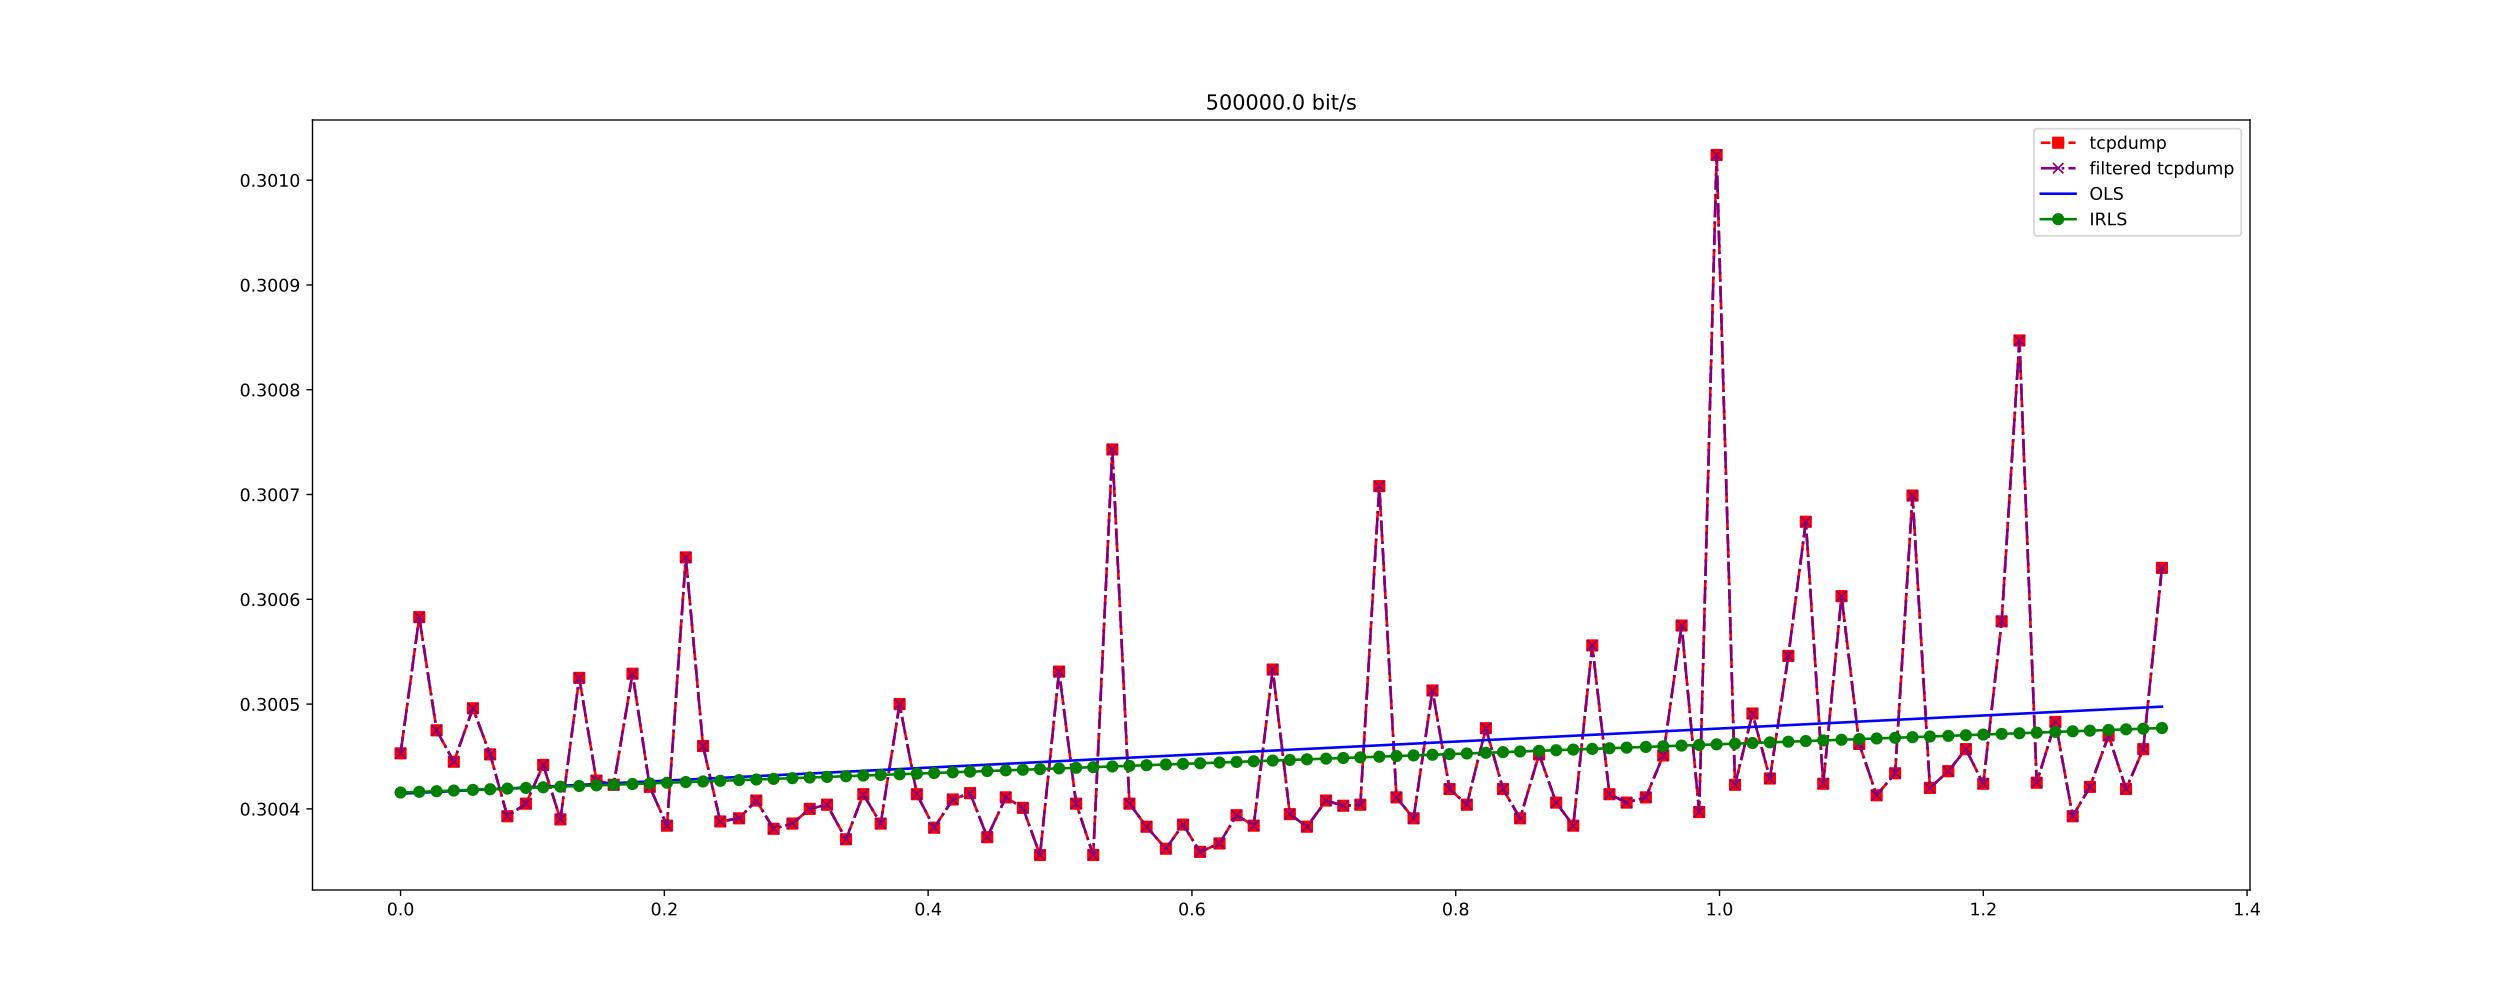 <?xml version="1.0" encoding="utf-8" standalone="no"?>
<!DOCTYPE svg PUBLIC "-//W3C//DTD SVG 1.1//EN"
  "http://www.w3.org/Graphics/SVG/1.1/DTD/svg11.dtd">
<!-- Created with matplotlib (http://matplotlib.org/) -->
<svg height="576pt" version="1.1" viewBox="0 0 1440 576" width="1440pt" xmlns="http://www.w3.org/2000/svg" xmlns:xlink="http://www.w3.org/1999/xlink">
 <defs>
  <style type="text/css">
*{stroke-linecap:butt;stroke-linejoin:round;}
  </style>
 </defs>
 <g id="figure_1">
  <g id="patch_1">
   <path d="M 0 576 
L 1440 576 
L 1440 0 
L 0 0 
z
" style="fill:#ffffff;"/>
  </g>
  <g id="axes_1">
   <g id="patch_2">
    <path d="M 180 512.64 
L 1296 512.64 
L 1296 69.12 
L 180 69.12 
z
" style="fill:#ffffff;"/>
   </g>
   <g id="matplotlib.axis_1">
    <g id="xtick_1">
     <g id="line2d_1">
      <defs>
       <path d="M 0 0 
L 0 3.5 
" id="m2bdb9c7f2f" style="stroke:#000000;stroke-width:0.8;"/>
      </defs>
      <g>
       <use style="stroke:#000000;stroke-width:0.8;" x="230.727" xlink:href="#m2bdb9c7f2f" y="512.64"/>
      </g>
     </g>
     <g id="text_1">
      <!-- 0.0 -->
      <defs>
       <path d="M 31.781 66.406 
Q 24.172 66.406 20.328 58.906 
Q 16.5 51.422 16.5 36.375 
Q 16.5 21.391 20.328 13.891 
Q 24.172 6.391 31.781 6.391 
Q 39.453 6.391 43.281 13.891 
Q 47.125 21.391 47.125 36.375 
Q 47.125 51.422 43.281 58.906 
Q 39.453 66.406 31.781 66.406 
z
M 31.781 74.219 
Q 44.047 74.219 50.516 64.516 
Q 56.984 54.828 56.984 36.375 
Q 56.984 17.969 50.516 8.266 
Q 44.047 -1.422 31.781 -1.422 
Q 19.531 -1.422 13.062 8.266 
Q 6.594 17.969 6.594 36.375 
Q 6.594 54.828 13.062 64.516 
Q 19.531 74.219 31.781 74.219 
z
" id="DejaVuSans-30"/>
       <path d="M 10.688 12.406 
L 21 12.406 
L 21 0 
L 10.688 0 
z
" id="DejaVuSans-2e"/>
      </defs>
      <g transform="translate(222.776 527.238)scale(0.1 -0.1)">
       <use xlink:href="#DejaVuSans-30"/>
       <use x="63.623" xlink:href="#DejaVuSans-2e"/>
       <use x="95.41" xlink:href="#DejaVuSans-30"/>
      </g>
     </g>
    </g>
    <g id="xtick_2">
     <g id="line2d_2">
      <g>
       <use style="stroke:#000000;stroke-width:0.8;" x="382.669" xlink:href="#m2bdb9c7f2f" y="512.64"/>
      </g>
     </g>
     <g id="text_2">
      <!-- 0.2 -->
      <defs>
       <path d="M 19.188 8.297 
L 53.609 8.297 
L 53.609 0 
L 7.328 0 
L 7.328 8.297 
Q 12.938 14.109 22.625 23.891 
Q 32.328 33.688 34.812 36.531 
Q 39.547 41.844 41.422 45.531 
Q 43.312 49.219 43.312 52.781 
Q 43.312 58.594 39.234 62.25 
Q 35.156 65.922 28.609 65.922 
Q 23.969 65.922 18.812 64.312 
Q 13.672 62.703 7.812 59.422 
L 7.812 69.391 
Q 13.766 71.781 18.938 73 
Q 24.125 74.219 28.422 74.219 
Q 39.75 74.219 46.484 68.547 
Q 53.219 62.891 53.219 53.422 
Q 53.219 48.922 51.531 44.891 
Q 49.859 40.875 45.406 35.406 
Q 44.188 33.984 37.641 27.219 
Q 31.109 20.453 19.188 8.297 
z
" id="DejaVuSans-32"/>
      </defs>
      <g transform="translate(374.717 527.238)scale(0.1 -0.1)">
       <use xlink:href="#DejaVuSans-30"/>
       <use x="63.623" xlink:href="#DejaVuSans-2e"/>
       <use x="95.41" xlink:href="#DejaVuSans-32"/>
      </g>
     </g>
    </g>
    <g id="xtick_3">
     <g id="line2d_3">
      <g>
       <use style="stroke:#000000;stroke-width:0.8;" x="534.61" xlink:href="#m2bdb9c7f2f" y="512.64"/>
      </g>
     </g>
     <g id="text_3">
      <!-- 0.4 -->
      <defs>
       <path d="M 37.797 64.312 
L 12.891 25.391 
L 37.797 25.391 
z
M 35.203 72.906 
L 47.609 72.906 
L 47.609 25.391 
L 58.016 25.391 
L 58.016 17.188 
L 47.609 17.188 
L 47.609 0 
L 37.797 0 
L 37.797 17.188 
L 4.891 17.188 
L 4.891 26.703 
z
" id="DejaVuSans-34"/>
      </defs>
      <g transform="translate(526.658 527.238)scale(0.1 -0.1)">
       <use xlink:href="#DejaVuSans-30"/>
       <use x="63.623" xlink:href="#DejaVuSans-2e"/>
       <use x="95.41" xlink:href="#DejaVuSans-34"/>
      </g>
     </g>
    </g>
    <g id="xtick_4">
     <g id="line2d_4">
      <g>
       <use style="stroke:#000000;stroke-width:0.8;" x="686.551" xlink:href="#m2bdb9c7f2f" y="512.64"/>
      </g>
     </g>
     <g id="text_4">
      <!-- 0.6 -->
      <defs>
       <path d="M 33.016 40.375 
Q 26.375 40.375 22.484 35.828 
Q 18.609 31.297 18.609 23.391 
Q 18.609 15.531 22.484 10.953 
Q 26.375 6.391 33.016 6.391 
Q 39.656 6.391 43.531 10.953 
Q 47.406 15.531 47.406 23.391 
Q 47.406 31.297 43.531 35.828 
Q 39.656 40.375 33.016 40.375 
z
M 52.594 71.297 
L 52.594 62.312 
Q 48.875 64.062 45.094 64.984 
Q 41.312 65.922 37.594 65.922 
Q 27.828 65.922 22.672 59.328 
Q 17.531 52.734 16.797 39.406 
Q 19.672 43.656 24.016 45.922 
Q 28.375 48.188 33.594 48.188 
Q 44.578 48.188 50.953 41.516 
Q 57.328 34.859 57.328 23.391 
Q 57.328 12.156 50.688 5.359 
Q 44.047 -1.422 33.016 -1.422 
Q 20.359 -1.422 13.672 8.266 
Q 6.984 17.969 6.984 36.375 
Q 6.984 53.656 15.188 63.938 
Q 23.391 74.219 37.203 74.219 
Q 40.922 74.219 44.703 73.484 
Q 48.484 72.75 52.594 71.297 
z
" id="DejaVuSans-36"/>
      </defs>
      <g transform="translate(678.6 527.238)scale(0.1 -0.1)">
       <use xlink:href="#DejaVuSans-30"/>
       <use x="63.623" xlink:href="#DejaVuSans-2e"/>
       <use x="95.41" xlink:href="#DejaVuSans-36"/>
      </g>
     </g>
    </g>
    <g id="xtick_5">
     <g id="line2d_5">
      <g>
       <use style="stroke:#000000;stroke-width:0.8;" x="838.492" xlink:href="#m2bdb9c7f2f" y="512.64"/>
      </g>
     </g>
     <g id="text_5">
      <!-- 0.8 -->
      <defs>
       <path d="M 31.781 34.625 
Q 24.75 34.625 20.719 30.859 
Q 16.703 27.094 16.703 20.516 
Q 16.703 13.922 20.719 10.156 
Q 24.75 6.391 31.781 6.391 
Q 38.812 6.391 42.859 10.172 
Q 46.922 13.969 46.922 20.516 
Q 46.922 27.094 42.891 30.859 
Q 38.875 34.625 31.781 34.625 
z
M 21.922 38.812 
Q 15.578 40.375 12.031 44.719 
Q 8.5 49.078 8.5 55.328 
Q 8.5 64.062 14.719 69.141 
Q 20.953 74.219 31.781 74.219 
Q 42.672 74.219 48.875 69.141 
Q 55.078 64.062 55.078 55.328 
Q 55.078 49.078 51.531 44.719 
Q 48 40.375 41.703 38.812 
Q 48.828 37.156 52.797 32.312 
Q 56.781 27.484 56.781 20.516 
Q 56.781 9.906 50.312 4.234 
Q 43.844 -1.422 31.781 -1.422 
Q 19.734 -1.422 13.25 4.234 
Q 6.781 9.906 6.781 20.516 
Q 6.781 27.484 10.781 32.312 
Q 14.797 37.156 21.922 38.812 
z
M 18.312 54.391 
Q 18.312 48.734 21.844 45.562 
Q 25.391 42.391 31.781 42.391 
Q 38.141 42.391 41.719 45.562 
Q 45.312 48.734 45.312 54.391 
Q 45.312 60.062 41.719 63.234 
Q 38.141 66.406 31.781 66.406 
Q 25.391 66.406 21.844 63.234 
Q 18.312 60.062 18.312 54.391 
z
" id="DejaVuSans-38"/>
      </defs>
      <g transform="translate(830.541 527.238)scale(0.1 -0.1)">
       <use xlink:href="#DejaVuSans-30"/>
       <use x="63.623" xlink:href="#DejaVuSans-2e"/>
       <use x="95.41" xlink:href="#DejaVuSans-38"/>
      </g>
     </g>
    </g>
    <g id="xtick_6">
     <g id="line2d_6">
      <g>
       <use style="stroke:#000000;stroke-width:0.8;" x="990.434" xlink:href="#m2bdb9c7f2f" y="512.64"/>
      </g>
     </g>
     <g id="text_6">
      <!-- 1.0 -->
      <defs>
       <path d="M 12.406 8.297 
L 28.516 8.297 
L 28.516 63.922 
L 10.984 60.406 
L 10.984 69.391 
L 28.422 72.906 
L 38.281 72.906 
L 38.281 8.297 
L 54.391 8.297 
L 54.391 0 
L 12.406 0 
z
" id="DejaVuSans-31"/>
      </defs>
      <g transform="translate(982.482 527.238)scale(0.1 -0.1)">
       <use xlink:href="#DejaVuSans-31"/>
       <use x="63.623" xlink:href="#DejaVuSans-2e"/>
       <use x="95.41" xlink:href="#DejaVuSans-30"/>
      </g>
     </g>
    </g>
    <g id="xtick_7">
     <g id="line2d_7">
      <g>
       <use style="stroke:#000000;stroke-width:0.8;" x="1142.375" xlink:href="#m2bdb9c7f2f" y="512.64"/>
      </g>
     </g>
     <g id="text_7">
      <!-- 1.2 -->
      <g transform="translate(1134.423 527.238)scale(0.1 -0.1)">
       <use xlink:href="#DejaVuSans-31"/>
       <use x="63.623" xlink:href="#DejaVuSans-2e"/>
       <use x="95.41" xlink:href="#DejaVuSans-32"/>
      </g>
     </g>
    </g>
    <g id="xtick_8">
     <g id="line2d_8">
      <g>
       <use style="stroke:#000000;stroke-width:0.8;" x="1294.316" xlink:href="#m2bdb9c7f2f" y="512.64"/>
      </g>
     </g>
     <g id="text_8">
      <!-- 1.4 -->
      <g transform="translate(1286.365 527.238)scale(0.1 -0.1)">
       <use xlink:href="#DejaVuSans-31"/>
       <use x="63.623" xlink:href="#DejaVuSans-2e"/>
       <use x="95.41" xlink:href="#DejaVuSans-34"/>
      </g>
     </g>
    </g>
   </g>
   <g id="matplotlib.axis_2">
    <g id="ytick_1">
     <g id="line2d_9">
      <defs>
       <path d="M 0 0 
L -3.5 0 
" id="m5409456c56" style="stroke:#000000;stroke-width:0.8;"/>
      </defs>
      <g>
       <use style="stroke:#000000;stroke-width:0.8;" x="180" xlink:href="#m5409456c56" y="465.922"/>
      </g>
     </g>
     <g id="text_9">
      <!-- 0.3004 -->
      <defs>
       <path d="M 40.578 39.312 
Q 47.656 37.797 51.625 33 
Q 55.609 28.219 55.609 21.188 
Q 55.609 10.406 48.188 4.484 
Q 40.766 -1.422 27.094 -1.422 
Q 22.516 -1.422 17.656 -0.516 
Q 12.797 0.391 7.625 2.203 
L 7.625 11.719 
Q 11.719 9.328 16.594 8.109 
Q 21.484 6.891 26.812 6.891 
Q 36.078 6.891 40.938 10.547 
Q 45.797 14.203 45.797 21.188 
Q 45.797 27.641 41.281 31.266 
Q 36.766 34.906 28.719 34.906 
L 20.219 34.906 
L 20.219 43.016 
L 29.109 43.016 
Q 36.375 43.016 40.234 45.922 
Q 44.094 48.828 44.094 54.297 
Q 44.094 59.906 40.109 62.906 
Q 36.141 65.922 28.719 65.922 
Q 24.656 65.922 20.016 65.031 
Q 15.375 64.156 9.812 62.312 
L 9.812 71.094 
Q 15.438 72.656 20.344 73.438 
Q 25.25 74.219 29.594 74.219 
Q 40.828 74.219 47.359 69.109 
Q 53.906 64.016 53.906 55.328 
Q 53.906 49.266 50.438 45.094 
Q 46.969 40.922 40.578 39.312 
z
" id="DejaVuSans-33"/>
      </defs>
      <g transform="translate(138.009 469.721)scale(0.1 -0.1)">
       <use xlink:href="#DejaVuSans-30"/>
       <use x="63.623" xlink:href="#DejaVuSans-2e"/>
       <use x="95.41" xlink:href="#DejaVuSans-33"/>
       <use x="159.033" xlink:href="#DejaVuSans-30"/>
       <use x="222.656" xlink:href="#DejaVuSans-30"/>
       <use x="286.279" xlink:href="#DejaVuSans-34"/>
      </g>
     </g>
    </g>
    <g id="ytick_2">
     <g id="line2d_10">
      <g>
       <use style="stroke:#000000;stroke-width:0.8;" x="180" xlink:href="#m5409456c56" y="405.563"/>
      </g>
     </g>
     <g id="text_10">
      <!-- 0.3005 -->
      <defs>
       <path d="M 10.797 72.906 
L 49.516 72.906 
L 49.516 64.594 
L 19.828 64.594 
L 19.828 46.734 
Q 21.969 47.469 24.109 47.828 
Q 26.266 48.188 28.422 48.188 
Q 40.625 48.188 47.75 41.5 
Q 54.891 34.812 54.891 23.391 
Q 54.891 11.625 47.562 5.094 
Q 40.234 -1.422 26.906 -1.422 
Q 22.312 -1.422 17.547 -0.641 
Q 12.797 0.141 7.719 1.703 
L 7.719 11.625 
Q 12.109 9.234 16.797 8.062 
Q 21.484 6.891 26.703 6.891 
Q 35.156 6.891 40.078 11.328 
Q 45.016 15.766 45.016 23.391 
Q 45.016 31 40.078 35.438 
Q 35.156 39.891 26.703 39.891 
Q 22.75 39.891 18.812 39.016 
Q 14.891 38.141 10.797 36.281 
z
" id="DejaVuSans-35"/>
      </defs>
      <g transform="translate(138.009 409.362)scale(0.1 -0.1)">
       <use xlink:href="#DejaVuSans-30"/>
       <use x="63.623" xlink:href="#DejaVuSans-2e"/>
       <use x="95.41" xlink:href="#DejaVuSans-33"/>
       <use x="159.033" xlink:href="#DejaVuSans-30"/>
       <use x="222.656" xlink:href="#DejaVuSans-30"/>
       <use x="286.279" xlink:href="#DejaVuSans-35"/>
      </g>
     </g>
    </g>
    <g id="ytick_3">
     <g id="line2d_11">
      <g>
       <use style="stroke:#000000;stroke-width:0.8;" x="180" xlink:href="#m5409456c56" y="345.203"/>
      </g>
     </g>
     <g id="text_11">
      <!-- 0.3006 -->
      <g transform="translate(138.009 349.003)scale(0.1 -0.1)">
       <use xlink:href="#DejaVuSans-30"/>
       <use x="63.623" xlink:href="#DejaVuSans-2e"/>
       <use x="95.41" xlink:href="#DejaVuSans-33"/>
       <use x="159.033" xlink:href="#DejaVuSans-30"/>
       <use x="222.656" xlink:href="#DejaVuSans-30"/>
       <use x="286.279" xlink:href="#DejaVuSans-36"/>
      </g>
     </g>
    </g>
    <g id="ytick_4">
     <g id="line2d_12">
      <g>
       <use style="stroke:#000000;stroke-width:0.8;" x="180" xlink:href="#m5409456c56" y="284.844"/>
      </g>
     </g>
     <g id="text_12">
      <!-- 0.3007 -->
      <defs>
       <path d="M 8.203 72.906 
L 55.078 72.906 
L 55.078 68.703 
L 28.609 0 
L 18.312 0 
L 43.219 64.594 
L 8.203 64.594 
z
" id="DejaVuSans-37"/>
      </defs>
      <g transform="translate(138.009 288.643)scale(0.1 -0.1)">
       <use xlink:href="#DejaVuSans-30"/>
       <use x="63.623" xlink:href="#DejaVuSans-2e"/>
       <use x="95.41" xlink:href="#DejaVuSans-33"/>
       <use x="159.033" xlink:href="#DejaVuSans-30"/>
       <use x="222.656" xlink:href="#DejaVuSans-30"/>
       <use x="286.279" xlink:href="#DejaVuSans-37"/>
      </g>
     </g>
    </g>
    <g id="ytick_5">
     <g id="line2d_13">
      <g>
       <use style="stroke:#000000;stroke-width:0.8;" x="180" xlink:href="#m5409456c56" y="224.485"/>
      </g>
     </g>
     <g id="text_13">
      <!-- 0.3008 -->
      <g transform="translate(138.009 228.284)scale(0.1 -0.1)">
       <use xlink:href="#DejaVuSans-30"/>
       <use x="63.623" xlink:href="#DejaVuSans-2e"/>
       <use x="95.41" xlink:href="#DejaVuSans-33"/>
       <use x="159.033" xlink:href="#DejaVuSans-30"/>
       <use x="222.656" xlink:href="#DejaVuSans-30"/>
       <use x="286.279" xlink:href="#DejaVuSans-38"/>
      </g>
     </g>
    </g>
    <g id="ytick_6">
     <g id="line2d_14">
      <g>
       <use style="stroke:#000000;stroke-width:0.8;" x="180" xlink:href="#m5409456c56" y="164.126"/>
      </g>
     </g>
     <g id="text_14">
      <!-- 0.3009 -->
      <defs>
       <path d="M 10.984 1.516 
L 10.984 10.5 
Q 14.703 8.734 18.5 7.812 
Q 22.312 6.891 25.984 6.891 
Q 35.75 6.891 40.891 13.453 
Q 46.047 20.016 46.781 33.406 
Q 43.953 29.203 39.594 26.953 
Q 35.25 24.703 29.984 24.703 
Q 19.047 24.703 12.672 31.312 
Q 6.297 37.938 6.297 49.422 
Q 6.297 60.641 12.938 67.422 
Q 19.578 74.219 30.609 74.219 
Q 43.266 74.219 49.922 64.516 
Q 56.594 54.828 56.594 36.375 
Q 56.594 19.141 48.406 8.859 
Q 40.234 -1.422 26.422 -1.422 
Q 22.703 -1.422 18.891 -0.688 
Q 15.094 0.047 10.984 1.516 
z
M 30.609 32.422 
Q 37.25 32.422 41.125 36.953 
Q 45.016 41.5 45.016 49.422 
Q 45.016 57.281 41.125 61.844 
Q 37.25 66.406 30.609 66.406 
Q 23.969 66.406 20.094 61.844 
Q 16.219 57.281 16.219 49.422 
Q 16.219 41.5 20.094 36.953 
Q 23.969 32.422 30.609 32.422 
z
" id="DejaVuSans-39"/>
      </defs>
      <g transform="translate(138.009 167.925)scale(0.1 -0.1)">
       <use xlink:href="#DejaVuSans-30"/>
       <use x="63.623" xlink:href="#DejaVuSans-2e"/>
       <use x="95.41" xlink:href="#DejaVuSans-33"/>
       <use x="159.033" xlink:href="#DejaVuSans-30"/>
       <use x="222.656" xlink:href="#DejaVuSans-30"/>
       <use x="286.279" xlink:href="#DejaVuSans-39"/>
      </g>
     </g>
    </g>
    <g id="ytick_7">
     <g id="line2d_15">
      <g>
       <use style="stroke:#000000;stroke-width:0.8;" x="180" xlink:href="#m5409456c56" y="103.766"/>
      </g>
     </g>
     <g id="text_15">
      <!-- 0.3010 -->
      <g transform="translate(138.009 107.565)scale(0.1 -0.1)">
       <use xlink:href="#DejaVuSans-30"/>
       <use x="63.623" xlink:href="#DejaVuSans-2e"/>
       <use x="95.41" xlink:href="#DejaVuSans-33"/>
       <use x="159.033" xlink:href="#DejaVuSans-30"/>
       <use x="222.656" xlink:href="#DejaVuSans-31"/>
       <use x="286.279" xlink:href="#DejaVuSans-30"/>
      </g>
     </g>
    </g>
   </g>
   <g id="line2d_16">
    <path clip-path="url(#p25323b2f1b)" d="M 230.727 433.931 
L 241.492 355.464 
L 251.473 420.652 
L 261.399 438.76 
L 272.393 407.977 
L 282.317 434.535 
L 292.242 470.147 
L 302.96 462.904 
L 312.883 440.571 
L 322.802 471.958 
L 333.648 390.473 
L 343.558 449.625 
L 353.469 452.039 
L 364.335 388.058 
L 374.258 453.246 
L 384.188 475.579 
L 395.034 321.06 
L 404.955 429.706 
L 414.884 473.165 
L 425.701 471.354 
L 435.639 461.093 
L 445.597 477.39 
L 456.431 474.372 
L 466.397 465.922 
L 476.379 463.508 
L 487.287 483.426 
L 497.27 457.472 
L 507.276 474.372 
L 518.161 405.563 
L 528.12 457.472 
L 538.069 476.787 
L 548.788 460.49 
L 558.772 456.868 
L 568.664 482.219 
L 579.328 459.282 
L 589.181 465.318 
L 599.062 492.48 
L 610.01 386.851 
L 619.861 462.904 
L 629.706 492.48 
L 640.703 258.89 
L 650.561 462.904 
L 660.41 476.183 
L 671.561 488.858 
L 681.406 474.976 
L 691.253 490.669 
L 702.421 485.84 
L 712.27 469.543 
L 722.137 475.579 
L 733.076 385.644 
L 742.937 468.94 
L 752.797 476.183 
L 763.83 461.093 
L 773.718 464.111 
L 783.547 463.508 
L 794.48 280.015 
L 804.369 459.282 
L 814.226 471.354 
L 825.102 397.716 
L 834.944 454.454 
L 844.887 463.508 
L 855.862 419.445 
L 865.72 454.454 
L 875.569 471.354 
L 886.503 434.535 
L 896.355 462.3 
L 906.204 475.579 
L 917.149 371.761 
L 927.041 457.472 
L 936.938 462.3 
L 948.012 459.282 
L 958.026 435.139 
L 968.599 360.293 
L 978.74 467.733 
L 988.767 89.28 
L 999.372 452.039 
L 1009.438 410.995 
L 1019.456 448.418 
L 1030.084 377.797 
L 1040.15 300.537 
L 1050.186 451.436 
L 1060.732 343.393 
L 1070.919 428.499 
L 1080.951 458.075 
L 1091.581 445.4 
L 1101.621 285.448 
L 1111.635 453.85 
L 1122.245 444.193 
L 1132.356 431.517 
L 1142.361 451.436 
L 1152.955 357.879 
L 1163.192 196.116 
L 1173.139 450.832 
L 1183.899 415.824 
L 1193.888 470.147 
L 1203.787 453.246 
L 1214.539 423.67 
L 1224.591 454.454 
L 1234.515 431.517 
L 1245.273 327.096 
" style="fill:none;stroke:#ff0000;stroke-dasharray:5.55,2.4;stroke-dashoffset:0;stroke-width:1.5;"/>
    <defs>
     <path d="M -3 3 
L 3 3 
L 3 -3 
L -3 -3 
z
" id="m8706d33c77" style="stroke:#ff0000;stroke-linejoin:miter;"/>
    </defs>
    <g clip-path="url(#p25323b2f1b)">
     <use style="fill:#ff0000;stroke:#ff0000;stroke-linejoin:miter;" x="230.727" xlink:href="#m8706d33c77" y="433.931"/>
     <use style="fill:#ff0000;stroke:#ff0000;stroke-linejoin:miter;" x="241.492" xlink:href="#m8706d33c77" y="355.464"/>
     <use style="fill:#ff0000;stroke:#ff0000;stroke-linejoin:miter;" x="251.473" xlink:href="#m8706d33c77" y="420.652"/>
     <use style="fill:#ff0000;stroke:#ff0000;stroke-linejoin:miter;" x="261.399" xlink:href="#m8706d33c77" y="438.76"/>
     <use style="fill:#ff0000;stroke:#ff0000;stroke-linejoin:miter;" x="272.393" xlink:href="#m8706d33c77" y="407.977"/>
     <use style="fill:#ff0000;stroke:#ff0000;stroke-linejoin:miter;" x="282.317" xlink:href="#m8706d33c77" y="434.535"/>
     <use style="fill:#ff0000;stroke:#ff0000;stroke-linejoin:miter;" x="292.242" xlink:href="#m8706d33c77" y="470.147"/>
     <use style="fill:#ff0000;stroke:#ff0000;stroke-linejoin:miter;" x="302.96" xlink:href="#m8706d33c77" y="462.904"/>
     <use style="fill:#ff0000;stroke:#ff0000;stroke-linejoin:miter;" x="312.883" xlink:href="#m8706d33c77" y="440.571"/>
     <use style="fill:#ff0000;stroke:#ff0000;stroke-linejoin:miter;" x="322.802" xlink:href="#m8706d33c77" y="471.958"/>
     <use style="fill:#ff0000;stroke:#ff0000;stroke-linejoin:miter;" x="333.648" xlink:href="#m8706d33c77" y="390.473"/>
     <use style="fill:#ff0000;stroke:#ff0000;stroke-linejoin:miter;" x="343.558" xlink:href="#m8706d33c77" y="449.625"/>
     <use style="fill:#ff0000;stroke:#ff0000;stroke-linejoin:miter;" x="353.469" xlink:href="#m8706d33c77" y="452.039"/>
     <use style="fill:#ff0000;stroke:#ff0000;stroke-linejoin:miter;" x="364.335" xlink:href="#m8706d33c77" y="388.058"/>
     <use style="fill:#ff0000;stroke:#ff0000;stroke-linejoin:miter;" x="374.258" xlink:href="#m8706d33c77" y="453.246"/>
     <use style="fill:#ff0000;stroke:#ff0000;stroke-linejoin:miter;" x="384.188" xlink:href="#m8706d33c77" y="475.579"/>
     <use style="fill:#ff0000;stroke:#ff0000;stroke-linejoin:miter;" x="395.034" xlink:href="#m8706d33c77" y="321.06"/>
     <use style="fill:#ff0000;stroke:#ff0000;stroke-linejoin:miter;" x="404.955" xlink:href="#m8706d33c77" y="429.706"/>
     <use style="fill:#ff0000;stroke:#ff0000;stroke-linejoin:miter;" x="414.884" xlink:href="#m8706d33c77" y="473.165"/>
     <use style="fill:#ff0000;stroke:#ff0000;stroke-linejoin:miter;" x="425.701" xlink:href="#m8706d33c77" y="471.354"/>
     <use style="fill:#ff0000;stroke:#ff0000;stroke-linejoin:miter;" x="435.639" xlink:href="#m8706d33c77" y="461.093"/>
     <use style="fill:#ff0000;stroke:#ff0000;stroke-linejoin:miter;" x="445.597" xlink:href="#m8706d33c77" y="477.39"/>
     <use style="fill:#ff0000;stroke:#ff0000;stroke-linejoin:miter;" x="456.431" xlink:href="#m8706d33c77" y="474.372"/>
     <use style="fill:#ff0000;stroke:#ff0000;stroke-linejoin:miter;" x="466.397" xlink:href="#m8706d33c77" y="465.922"/>
     <use style="fill:#ff0000;stroke:#ff0000;stroke-linejoin:miter;" x="476.379" xlink:href="#m8706d33c77" y="463.508"/>
     <use style="fill:#ff0000;stroke:#ff0000;stroke-linejoin:miter;" x="487.287" xlink:href="#m8706d33c77" y="483.426"/>
     <use style="fill:#ff0000;stroke:#ff0000;stroke-linejoin:miter;" x="497.27" xlink:href="#m8706d33c77" y="457.472"/>
     <use style="fill:#ff0000;stroke:#ff0000;stroke-linejoin:miter;" x="507.276" xlink:href="#m8706d33c77" y="474.372"/>
     <use style="fill:#ff0000;stroke:#ff0000;stroke-linejoin:miter;" x="518.161" xlink:href="#m8706d33c77" y="405.563"/>
     <use style="fill:#ff0000;stroke:#ff0000;stroke-linejoin:miter;" x="528.12" xlink:href="#m8706d33c77" y="457.472"/>
     <use style="fill:#ff0000;stroke:#ff0000;stroke-linejoin:miter;" x="538.069" xlink:href="#m8706d33c77" y="476.787"/>
     <use style="fill:#ff0000;stroke:#ff0000;stroke-linejoin:miter;" x="548.788" xlink:href="#m8706d33c77" y="460.49"/>
     <use style="fill:#ff0000;stroke:#ff0000;stroke-linejoin:miter;" x="558.772" xlink:href="#m8706d33c77" y="456.868"/>
     <use style="fill:#ff0000;stroke:#ff0000;stroke-linejoin:miter;" x="568.664" xlink:href="#m8706d33c77" y="482.219"/>
     <use style="fill:#ff0000;stroke:#ff0000;stroke-linejoin:miter;" x="579.328" xlink:href="#m8706d33c77" y="459.282"/>
     <use style="fill:#ff0000;stroke:#ff0000;stroke-linejoin:miter;" x="589.181" xlink:href="#m8706d33c77" y="465.318"/>
     <use style="fill:#ff0000;stroke:#ff0000;stroke-linejoin:miter;" x="599.062" xlink:href="#m8706d33c77" y="492.48"/>
     <use style="fill:#ff0000;stroke:#ff0000;stroke-linejoin:miter;" x="610.01" xlink:href="#m8706d33c77" y="386.851"/>
     <use style="fill:#ff0000;stroke:#ff0000;stroke-linejoin:miter;" x="619.861" xlink:href="#m8706d33c77" y="462.904"/>
     <use style="fill:#ff0000;stroke:#ff0000;stroke-linejoin:miter;" x="629.706" xlink:href="#m8706d33c77" y="492.48"/>
     <use style="fill:#ff0000;stroke:#ff0000;stroke-linejoin:miter;" x="640.703" xlink:href="#m8706d33c77" y="258.89"/>
     <use style="fill:#ff0000;stroke:#ff0000;stroke-linejoin:miter;" x="650.561" xlink:href="#m8706d33c77" y="462.904"/>
     <use style="fill:#ff0000;stroke:#ff0000;stroke-linejoin:miter;" x="660.41" xlink:href="#m8706d33c77" y="476.183"/>
     <use style="fill:#ff0000;stroke:#ff0000;stroke-linejoin:miter;" x="671.561" xlink:href="#m8706d33c77" y="488.858"/>
     <use style="fill:#ff0000;stroke:#ff0000;stroke-linejoin:miter;" x="681.406" xlink:href="#m8706d33c77" y="474.976"/>
     <use style="fill:#ff0000;stroke:#ff0000;stroke-linejoin:miter;" x="691.253" xlink:href="#m8706d33c77" y="490.669"/>
     <use style="fill:#ff0000;stroke:#ff0000;stroke-linejoin:miter;" x="702.421" xlink:href="#m8706d33c77" y="485.84"/>
     <use style="fill:#ff0000;stroke:#ff0000;stroke-linejoin:miter;" x="712.27" xlink:href="#m8706d33c77" y="469.543"/>
     <use style="fill:#ff0000;stroke:#ff0000;stroke-linejoin:miter;" x="722.137" xlink:href="#m8706d33c77" y="475.579"/>
     <use style="fill:#ff0000;stroke:#ff0000;stroke-linejoin:miter;" x="733.076" xlink:href="#m8706d33c77" y="385.644"/>
     <use style="fill:#ff0000;stroke:#ff0000;stroke-linejoin:miter;" x="742.937" xlink:href="#m8706d33c77" y="468.94"/>
     <use style="fill:#ff0000;stroke:#ff0000;stroke-linejoin:miter;" x="752.797" xlink:href="#m8706d33c77" y="476.183"/>
     <use style="fill:#ff0000;stroke:#ff0000;stroke-linejoin:miter;" x="763.83" xlink:href="#m8706d33c77" y="461.093"/>
     <use style="fill:#ff0000;stroke:#ff0000;stroke-linejoin:miter;" x="773.718" xlink:href="#m8706d33c77" y="464.111"/>
     <use style="fill:#ff0000;stroke:#ff0000;stroke-linejoin:miter;" x="783.547" xlink:href="#m8706d33c77" y="463.508"/>
     <use style="fill:#ff0000;stroke:#ff0000;stroke-linejoin:miter;" x="794.48" xlink:href="#m8706d33c77" y="280.015"/>
     <use style="fill:#ff0000;stroke:#ff0000;stroke-linejoin:miter;" x="804.369" xlink:href="#m8706d33c77" y="459.282"/>
     <use style="fill:#ff0000;stroke:#ff0000;stroke-linejoin:miter;" x="814.226" xlink:href="#m8706d33c77" y="471.354"/>
     <use style="fill:#ff0000;stroke:#ff0000;stroke-linejoin:miter;" x="825.102" xlink:href="#m8706d33c77" y="397.716"/>
     <use style="fill:#ff0000;stroke:#ff0000;stroke-linejoin:miter;" x="834.944" xlink:href="#m8706d33c77" y="454.454"/>
     <use style="fill:#ff0000;stroke:#ff0000;stroke-linejoin:miter;" x="844.887" xlink:href="#m8706d33c77" y="463.508"/>
     <use style="fill:#ff0000;stroke:#ff0000;stroke-linejoin:miter;" x="855.862" xlink:href="#m8706d33c77" y="419.445"/>
     <use style="fill:#ff0000;stroke:#ff0000;stroke-linejoin:miter;" x="865.72" xlink:href="#m8706d33c77" y="454.454"/>
     <use style="fill:#ff0000;stroke:#ff0000;stroke-linejoin:miter;" x="875.569" xlink:href="#m8706d33c77" y="471.354"/>
     <use style="fill:#ff0000;stroke:#ff0000;stroke-linejoin:miter;" x="886.503" xlink:href="#m8706d33c77" y="434.535"/>
     <use style="fill:#ff0000;stroke:#ff0000;stroke-linejoin:miter;" x="896.355" xlink:href="#m8706d33c77" y="462.3"/>
     <use style="fill:#ff0000;stroke:#ff0000;stroke-linejoin:miter;" x="906.204" xlink:href="#m8706d33c77" y="475.579"/>
     <use style="fill:#ff0000;stroke:#ff0000;stroke-linejoin:miter;" x="917.149" xlink:href="#m8706d33c77" y="371.761"/>
     <use style="fill:#ff0000;stroke:#ff0000;stroke-linejoin:miter;" x="927.041" xlink:href="#m8706d33c77" y="457.472"/>
     <use style="fill:#ff0000;stroke:#ff0000;stroke-linejoin:miter;" x="936.938" xlink:href="#m8706d33c77" y="462.3"/>
     <use style="fill:#ff0000;stroke:#ff0000;stroke-linejoin:miter;" x="948.012" xlink:href="#m8706d33c77" y="459.282"/>
     <use style="fill:#ff0000;stroke:#ff0000;stroke-linejoin:miter;" x="958.026" xlink:href="#m8706d33c77" y="435.139"/>
     <use style="fill:#ff0000;stroke:#ff0000;stroke-linejoin:miter;" x="968.599" xlink:href="#m8706d33c77" y="360.293"/>
     <use style="fill:#ff0000;stroke:#ff0000;stroke-linejoin:miter;" x="978.74" xlink:href="#m8706d33c77" y="467.733"/>
     <use style="fill:#ff0000;stroke:#ff0000;stroke-linejoin:miter;" x="988.767" xlink:href="#m8706d33c77" y="89.28"/>
     <use style="fill:#ff0000;stroke:#ff0000;stroke-linejoin:miter;" x="999.372" xlink:href="#m8706d33c77" y="452.039"/>
     <use style="fill:#ff0000;stroke:#ff0000;stroke-linejoin:miter;" x="1009.438" xlink:href="#m8706d33c77" y="410.995"/>
     <use style="fill:#ff0000;stroke:#ff0000;stroke-linejoin:miter;" x="1019.456" xlink:href="#m8706d33c77" y="448.418"/>
     <use style="fill:#ff0000;stroke:#ff0000;stroke-linejoin:miter;" x="1030.084" xlink:href="#m8706d33c77" y="377.797"/>
     <use style="fill:#ff0000;stroke:#ff0000;stroke-linejoin:miter;" x="1040.15" xlink:href="#m8706d33c77" y="300.537"/>
     <use style="fill:#ff0000;stroke:#ff0000;stroke-linejoin:miter;" x="1050.186" xlink:href="#m8706d33c77" y="451.436"/>
     <use style="fill:#ff0000;stroke:#ff0000;stroke-linejoin:miter;" x="1060.732" xlink:href="#m8706d33c77" y="343.393"/>
     <use style="fill:#ff0000;stroke:#ff0000;stroke-linejoin:miter;" x="1070.919" xlink:href="#m8706d33c77" y="428.499"/>
     <use style="fill:#ff0000;stroke:#ff0000;stroke-linejoin:miter;" x="1080.951" xlink:href="#m8706d33c77" y="458.075"/>
     <use style="fill:#ff0000;stroke:#ff0000;stroke-linejoin:miter;" x="1091.581" xlink:href="#m8706d33c77" y="445.4"/>
     <use style="fill:#ff0000;stroke:#ff0000;stroke-linejoin:miter;" x="1101.621" xlink:href="#m8706d33c77" y="285.448"/>
     <use style="fill:#ff0000;stroke:#ff0000;stroke-linejoin:miter;" x="1111.635" xlink:href="#m8706d33c77" y="453.85"/>
     <use style="fill:#ff0000;stroke:#ff0000;stroke-linejoin:miter;" x="1122.245" xlink:href="#m8706d33c77" y="444.193"/>
     <use style="fill:#ff0000;stroke:#ff0000;stroke-linejoin:miter;" x="1132.356" xlink:href="#m8706d33c77" y="431.517"/>
     <use style="fill:#ff0000;stroke:#ff0000;stroke-linejoin:miter;" x="1142.361" xlink:href="#m8706d33c77" y="451.436"/>
     <use style="fill:#ff0000;stroke:#ff0000;stroke-linejoin:miter;" x="1152.955" xlink:href="#m8706d33c77" y="357.879"/>
     <use style="fill:#ff0000;stroke:#ff0000;stroke-linejoin:miter;" x="1163.192" xlink:href="#m8706d33c77" y="196.116"/>
     <use style="fill:#ff0000;stroke:#ff0000;stroke-linejoin:miter;" x="1173.139" xlink:href="#m8706d33c77" y="450.832"/>
     <use style="fill:#ff0000;stroke:#ff0000;stroke-linejoin:miter;" x="1183.899" xlink:href="#m8706d33c77" y="415.824"/>
     <use style="fill:#ff0000;stroke:#ff0000;stroke-linejoin:miter;" x="1193.888" xlink:href="#m8706d33c77" y="470.147"/>
     <use style="fill:#ff0000;stroke:#ff0000;stroke-linejoin:miter;" x="1203.787" xlink:href="#m8706d33c77" y="453.246"/>
     <use style="fill:#ff0000;stroke:#ff0000;stroke-linejoin:miter;" x="1214.539" xlink:href="#m8706d33c77" y="423.67"/>
     <use style="fill:#ff0000;stroke:#ff0000;stroke-linejoin:miter;" x="1224.591" xlink:href="#m8706d33c77" y="454.454"/>
     <use style="fill:#ff0000;stroke:#ff0000;stroke-linejoin:miter;" x="1234.515" xlink:href="#m8706d33c77" y="431.517"/>
     <use style="fill:#ff0000;stroke:#ff0000;stroke-linejoin:miter;" x="1245.273" xlink:href="#m8706d33c77" y="327.096"/>
    </g>
   </g>
   <g id="line2d_17">
    <path clip-path="url(#p25323b2f1b)" d="M 230.727 433.931 
L 241.492 355.464 
L 251.473 420.652 
L 261.399 438.76 
L 272.393 407.977 
L 282.317 434.535 
L 292.242 470.147 
L 302.96 462.904 
L 312.883 440.571 
L 322.802 471.958 
L 333.648 390.473 
L 343.558 449.625 
L 353.469 452.039 
L 364.335 388.058 
L 374.258 453.246 
L 384.188 475.579 
L 395.034 321.06 
L 404.955 429.706 
L 414.884 473.165 
L 425.701 471.354 
L 435.639 461.093 
L 445.597 477.39 
L 456.431 474.372 
L 466.397 465.922 
L 476.379 463.508 
L 487.287 483.426 
L 497.27 457.472 
L 507.276 474.372 
L 518.161 405.563 
L 528.12 457.472 
L 538.069 476.787 
L 548.788 460.49 
L 558.772 456.868 
L 568.664 482.219 
L 579.328 459.282 
L 589.181 465.318 
L 599.062 492.48 
L 610.01 386.851 
L 619.861 462.904 
L 629.706 492.48 
L 640.703 258.89 
L 650.561 462.904 
L 660.41 476.183 
L 671.561 488.858 
L 681.406 474.976 
L 691.253 490.669 
L 702.421 485.84 
L 712.27 469.543 
L 722.137 475.579 
L 733.076 385.644 
L 742.937 468.94 
L 752.797 476.183 
L 763.83 461.093 
L 773.718 464.111 
L 783.547 463.508 
L 794.48 280.015 
L 804.369 459.282 
L 814.226 471.354 
L 825.102 397.716 
L 834.944 454.454 
L 844.887 463.508 
L 855.862 419.445 
L 865.72 454.454 
L 875.569 471.354 
L 886.503 434.535 
L 896.355 462.3 
L 906.204 475.579 
L 917.149 371.761 
L 927.041 457.472 
L 936.938 462.3 
L 948.012 459.282 
L 958.026 435.139 
L 968.599 360.293 
L 978.74 467.733 
L 988.767 89.28 
L 999.372 452.039 
L 1009.438 410.995 
L 1019.456 448.418 
L 1030.084 377.797 
L 1040.15 300.537 
L 1050.186 451.436 
L 1060.732 343.393 
L 1070.919 428.499 
L 1080.951 458.075 
L 1091.581 445.4 
L 1101.621 285.448 
L 1111.635 453.85 
L 1122.245 444.193 
L 1132.356 431.517 
L 1142.361 451.436 
L 1152.955 357.879 
L 1163.192 196.116 
L 1173.139 450.832 
L 1183.899 415.824 
L 1193.888 470.147 
L 1203.787 453.246 
L 1214.539 423.67 
L 1224.591 454.454 
L 1234.515 431.517 
L 1245.273 327.096 
" style="fill:none;stroke:#800080;stroke-dasharray:9.6,2.4,1.5,2.4;stroke-dashoffset:0;stroke-width:1.5;"/>
    <defs>
     <path d="M -3 3 
L 3 -3 
M -3 -3 
L 3 3 
" id="me7870f603f" style="stroke:#800080;"/>
    </defs>
    <g clip-path="url(#p25323b2f1b)">
     <use style="fill:#800080;stroke:#800080;" x="230.727" xlink:href="#me7870f603f" y="433.931"/>
     <use style="fill:#800080;stroke:#800080;" x="241.492" xlink:href="#me7870f603f" y="355.464"/>
     <use style="fill:#800080;stroke:#800080;" x="251.473" xlink:href="#me7870f603f" y="420.652"/>
     <use style="fill:#800080;stroke:#800080;" x="261.399" xlink:href="#me7870f603f" y="438.76"/>
     <use style="fill:#800080;stroke:#800080;" x="272.393" xlink:href="#me7870f603f" y="407.977"/>
     <use style="fill:#800080;stroke:#800080;" x="282.317" xlink:href="#me7870f603f" y="434.535"/>
     <use style="fill:#800080;stroke:#800080;" x="292.242" xlink:href="#me7870f603f" y="470.147"/>
     <use style="fill:#800080;stroke:#800080;" x="302.96" xlink:href="#me7870f603f" y="462.904"/>
     <use style="fill:#800080;stroke:#800080;" x="312.883" xlink:href="#me7870f603f" y="440.571"/>
     <use style="fill:#800080;stroke:#800080;" x="322.802" xlink:href="#me7870f603f" y="471.958"/>
     <use style="fill:#800080;stroke:#800080;" x="333.648" xlink:href="#me7870f603f" y="390.473"/>
     <use style="fill:#800080;stroke:#800080;" x="343.558" xlink:href="#me7870f603f" y="449.625"/>
     <use style="fill:#800080;stroke:#800080;" x="353.469" xlink:href="#me7870f603f" y="452.039"/>
     <use style="fill:#800080;stroke:#800080;" x="364.335" xlink:href="#me7870f603f" y="388.058"/>
     <use style="fill:#800080;stroke:#800080;" x="374.258" xlink:href="#me7870f603f" y="453.246"/>
     <use style="fill:#800080;stroke:#800080;" x="384.188" xlink:href="#me7870f603f" y="475.579"/>
     <use style="fill:#800080;stroke:#800080;" x="395.034" xlink:href="#me7870f603f" y="321.06"/>
     <use style="fill:#800080;stroke:#800080;" x="404.955" xlink:href="#me7870f603f" y="429.706"/>
     <use style="fill:#800080;stroke:#800080;" x="414.884" xlink:href="#me7870f603f" y="473.165"/>
     <use style="fill:#800080;stroke:#800080;" x="425.701" xlink:href="#me7870f603f" y="471.354"/>
     <use style="fill:#800080;stroke:#800080;" x="435.639" xlink:href="#me7870f603f" y="461.093"/>
     <use style="fill:#800080;stroke:#800080;" x="445.597" xlink:href="#me7870f603f" y="477.39"/>
     <use style="fill:#800080;stroke:#800080;" x="456.431" xlink:href="#me7870f603f" y="474.372"/>
     <use style="fill:#800080;stroke:#800080;" x="466.397" xlink:href="#me7870f603f" y="465.922"/>
     <use style="fill:#800080;stroke:#800080;" x="476.379" xlink:href="#me7870f603f" y="463.508"/>
     <use style="fill:#800080;stroke:#800080;" x="487.287" xlink:href="#me7870f603f" y="483.426"/>
     <use style="fill:#800080;stroke:#800080;" x="497.27" xlink:href="#me7870f603f" y="457.472"/>
     <use style="fill:#800080;stroke:#800080;" x="507.276" xlink:href="#me7870f603f" y="474.372"/>
     <use style="fill:#800080;stroke:#800080;" x="518.161" xlink:href="#me7870f603f" y="405.563"/>
     <use style="fill:#800080;stroke:#800080;" x="528.12" xlink:href="#me7870f603f" y="457.472"/>
     <use style="fill:#800080;stroke:#800080;" x="538.069" xlink:href="#me7870f603f" y="476.787"/>
     <use style="fill:#800080;stroke:#800080;" x="548.788" xlink:href="#me7870f603f" y="460.49"/>
     <use style="fill:#800080;stroke:#800080;" x="558.772" xlink:href="#me7870f603f" y="456.868"/>
     <use style="fill:#800080;stroke:#800080;" x="568.664" xlink:href="#me7870f603f" y="482.219"/>
     <use style="fill:#800080;stroke:#800080;" x="579.328" xlink:href="#me7870f603f" y="459.282"/>
     <use style="fill:#800080;stroke:#800080;" x="589.181" xlink:href="#me7870f603f" y="465.318"/>
     <use style="fill:#800080;stroke:#800080;" x="599.062" xlink:href="#me7870f603f" y="492.48"/>
     <use style="fill:#800080;stroke:#800080;" x="610.01" xlink:href="#me7870f603f" y="386.851"/>
     <use style="fill:#800080;stroke:#800080;" x="619.861" xlink:href="#me7870f603f" y="462.904"/>
     <use style="fill:#800080;stroke:#800080;" x="629.706" xlink:href="#me7870f603f" y="492.48"/>
     <use style="fill:#800080;stroke:#800080;" x="640.703" xlink:href="#me7870f603f" y="258.89"/>
     <use style="fill:#800080;stroke:#800080;" x="650.561" xlink:href="#me7870f603f" y="462.904"/>
     <use style="fill:#800080;stroke:#800080;" x="660.41" xlink:href="#me7870f603f" y="476.183"/>
     <use style="fill:#800080;stroke:#800080;" x="671.561" xlink:href="#me7870f603f" y="488.858"/>
     <use style="fill:#800080;stroke:#800080;" x="681.406" xlink:href="#me7870f603f" y="474.976"/>
     <use style="fill:#800080;stroke:#800080;" x="691.253" xlink:href="#me7870f603f" y="490.669"/>
     <use style="fill:#800080;stroke:#800080;" x="702.421" xlink:href="#me7870f603f" y="485.84"/>
     <use style="fill:#800080;stroke:#800080;" x="712.27" xlink:href="#me7870f603f" y="469.543"/>
     <use style="fill:#800080;stroke:#800080;" x="722.137" xlink:href="#me7870f603f" y="475.579"/>
     <use style="fill:#800080;stroke:#800080;" x="733.076" xlink:href="#me7870f603f" y="385.644"/>
     <use style="fill:#800080;stroke:#800080;" x="742.937" xlink:href="#me7870f603f" y="468.94"/>
     <use style="fill:#800080;stroke:#800080;" x="752.797" xlink:href="#me7870f603f" y="476.183"/>
     <use style="fill:#800080;stroke:#800080;" x="763.83" xlink:href="#me7870f603f" y="461.093"/>
     <use style="fill:#800080;stroke:#800080;" x="773.718" xlink:href="#me7870f603f" y="464.111"/>
     <use style="fill:#800080;stroke:#800080;" x="783.547" xlink:href="#me7870f603f" y="463.508"/>
     <use style="fill:#800080;stroke:#800080;" x="794.48" xlink:href="#me7870f603f" y="280.015"/>
     <use style="fill:#800080;stroke:#800080;" x="804.369" xlink:href="#me7870f603f" y="459.282"/>
     <use style="fill:#800080;stroke:#800080;" x="814.226" xlink:href="#me7870f603f" y="471.354"/>
     <use style="fill:#800080;stroke:#800080;" x="825.102" xlink:href="#me7870f603f" y="397.716"/>
     <use style="fill:#800080;stroke:#800080;" x="834.944" xlink:href="#me7870f603f" y="454.454"/>
     <use style="fill:#800080;stroke:#800080;" x="844.887" xlink:href="#me7870f603f" y="463.508"/>
     <use style="fill:#800080;stroke:#800080;" x="855.862" xlink:href="#me7870f603f" y="419.445"/>
     <use style="fill:#800080;stroke:#800080;" x="865.72" xlink:href="#me7870f603f" y="454.454"/>
     <use style="fill:#800080;stroke:#800080;" x="875.569" xlink:href="#me7870f603f" y="471.354"/>
     <use style="fill:#800080;stroke:#800080;" x="886.503" xlink:href="#me7870f603f" y="434.535"/>
     <use style="fill:#800080;stroke:#800080;" x="896.355" xlink:href="#me7870f603f" y="462.3"/>
     <use style="fill:#800080;stroke:#800080;" x="906.204" xlink:href="#me7870f603f" y="475.579"/>
     <use style="fill:#800080;stroke:#800080;" x="917.149" xlink:href="#me7870f603f" y="371.761"/>
     <use style="fill:#800080;stroke:#800080;" x="927.041" xlink:href="#me7870f603f" y="457.472"/>
     <use style="fill:#800080;stroke:#800080;" x="936.938" xlink:href="#me7870f603f" y="462.3"/>
     <use style="fill:#800080;stroke:#800080;" x="948.012" xlink:href="#me7870f603f" y="459.282"/>
     <use style="fill:#800080;stroke:#800080;" x="958.026" xlink:href="#me7870f603f" y="435.139"/>
     <use style="fill:#800080;stroke:#800080;" x="968.599" xlink:href="#me7870f603f" y="360.293"/>
     <use style="fill:#800080;stroke:#800080;" x="978.74" xlink:href="#me7870f603f" y="467.733"/>
     <use style="fill:#800080;stroke:#800080;" x="988.767" xlink:href="#me7870f603f" y="89.28"/>
     <use style="fill:#800080;stroke:#800080;" x="999.372" xlink:href="#me7870f603f" y="452.039"/>
     <use style="fill:#800080;stroke:#800080;" x="1009.438" xlink:href="#me7870f603f" y="410.995"/>
     <use style="fill:#800080;stroke:#800080;" x="1019.456" xlink:href="#me7870f603f" y="448.418"/>
     <use style="fill:#800080;stroke:#800080;" x="1030.084" xlink:href="#me7870f603f" y="377.797"/>
     <use style="fill:#800080;stroke:#800080;" x="1040.15" xlink:href="#me7870f603f" y="300.537"/>
     <use style="fill:#800080;stroke:#800080;" x="1050.186" xlink:href="#me7870f603f" y="451.436"/>
     <use style="fill:#800080;stroke:#800080;" x="1060.732" xlink:href="#me7870f603f" y="343.393"/>
     <use style="fill:#800080;stroke:#800080;" x="1070.919" xlink:href="#me7870f603f" y="428.499"/>
     <use style="fill:#800080;stroke:#800080;" x="1080.951" xlink:href="#me7870f603f" y="458.075"/>
     <use style="fill:#800080;stroke:#800080;" x="1091.581" xlink:href="#me7870f603f" y="445.4"/>
     <use style="fill:#800080;stroke:#800080;" x="1101.621" xlink:href="#me7870f603f" y="285.448"/>
     <use style="fill:#800080;stroke:#800080;" x="1111.635" xlink:href="#me7870f603f" y="453.85"/>
     <use style="fill:#800080;stroke:#800080;" x="1122.245" xlink:href="#me7870f603f" y="444.193"/>
     <use style="fill:#800080;stroke:#800080;" x="1132.356" xlink:href="#me7870f603f" y="431.517"/>
     <use style="fill:#800080;stroke:#800080;" x="1142.361" xlink:href="#me7870f603f" y="451.436"/>
     <use style="fill:#800080;stroke:#800080;" x="1152.955" xlink:href="#me7870f603f" y="357.879"/>
     <use style="fill:#800080;stroke:#800080;" x="1163.192" xlink:href="#me7870f603f" y="196.116"/>
     <use style="fill:#800080;stroke:#800080;" x="1173.139" xlink:href="#me7870f603f" y="450.832"/>
     <use style="fill:#800080;stroke:#800080;" x="1183.899" xlink:href="#me7870f603f" y="415.824"/>
     <use style="fill:#800080;stroke:#800080;" x="1193.888" xlink:href="#me7870f603f" y="470.147"/>
     <use style="fill:#800080;stroke:#800080;" x="1203.787" xlink:href="#me7870f603f" y="453.246"/>
     <use style="fill:#800080;stroke:#800080;" x="1214.539" xlink:href="#me7870f603f" y="423.67"/>
     <use style="fill:#800080;stroke:#800080;" x="1224.591" xlink:href="#me7870f603f" y="454.454"/>
     <use style="fill:#800080;stroke:#800080;" x="1234.515" xlink:href="#me7870f603f" y="431.517"/>
     <use style="fill:#800080;stroke:#800080;" x="1245.273" xlink:href="#me7870f603f" y="327.096"/>
    </g>
   </g>
   <g id="line2d_18">
    <path clip-path="url(#p25323b2f1b)" d="M 230.727 457.181 
L 241.492 456.649 
L 251.473 456.155 
L 261.399 455.665 
L 272.393 455.121 
L 282.317 454.631 
L 292.242 454.14 
L 302.96 453.611 
L 312.883 453.12 
L 322.802 452.63 
L 333.648 452.094 
L 343.558 451.604 
L 353.469 451.114 
L 364.335 450.577 
L 374.258 450.087 
L 384.188 449.596 
L 395.034 449.06 
L 404.955 448.569 
L 414.884 448.079 
L 425.701 447.544 
L 435.639 447.053 
L 445.597 446.561 
L 456.431 446.025 
L 466.397 445.533 
L 476.379 445.039 
L 487.287 444.5 
L 497.27 444.007 
L 507.276 443.512 
L 518.161 442.974 
L 528.12 442.482 
L 538.069 441.99 
L 548.788 441.46 
L 558.772 440.967 
L 568.664 440.478 
L 579.328 439.951 
L 589.181 439.464 
L 599.062 438.976 
L 610.01 438.435 
L 619.861 437.948 
L 629.706 437.461 
L 640.703 436.918 
L 650.561 436.43 
L 660.41 435.944 
L 671.561 435.392 
L 681.406 434.906 
L 691.253 434.419 
L 702.421 433.867 
L 712.27 433.38 
L 722.137 432.893 
L 733.076 432.352 
L 742.937 431.865 
L 752.797 431.377 
L 763.83 430.832 
L 773.718 430.343 
L 783.547 429.857 
L 794.48 429.317 
L 804.369 428.828 
L 814.226 428.341 
L 825.102 427.804 
L 834.944 427.317 
L 844.887 426.826 
L 855.862 426.283 
L 865.72 425.796 
L 875.569 425.309 
L 886.503 424.769 
L 896.355 424.282 
L 906.204 423.795 
L 917.149 423.254 
L 927.041 422.765 
L 936.938 422.276 
L 948.012 421.729 
L 958.026 421.234 
L 968.599 420.711 
L 978.74 420.21 
L 988.767 419.714 
L 999.372 419.19 
L 1009.438 418.693 
L 1019.456 418.198 
L 1030.084 417.672 
L 1040.15 417.175 
L 1050.186 416.679 
L 1060.732 416.158 
L 1070.919 415.654 
L 1080.951 415.158 
L 1091.581 414.633 
L 1101.621 414.137 
L 1111.635 413.642 
L 1122.245 413.117 
L 1132.356 412.617 
L 1142.361 412.123 
L 1152.955 411.599 
L 1163.192 411.093 
L 1173.139 410.602 
L 1183.899 410.07 
L 1193.888 409.576 
L 1203.787 409.087 
L 1214.539 408.556 
L 1224.591 408.059 
L 1234.515 407.568 
L 1245.273 407.037 
" style="fill:none;stroke:#0000ff;stroke-linecap:square;stroke-width:1.5;"/>
   </g>
   <g id="line2d_19">
    <path clip-path="url(#p25323b2f1b)" d="M 230.727 456.494 
L 241.492 456.1 
L 251.473 455.734 
L 261.399 455.371 
L 272.393 454.968 
L 282.317 454.605 
L 292.242 454.242 
L 302.96 453.849 
L 312.883 453.486 
L 322.802 453.122 
L 333.648 452.725 
L 343.558 452.362 
L 353.469 451.999 
L 364.335 451.601 
L 374.258 451.238 
L 384.188 450.874 
L 395.034 450.477 
L 404.955 450.114 
L 414.884 449.75 
L 425.701 449.354 
L 435.639 448.99 
L 445.597 448.626 
L 456.431 448.229 
L 466.397 447.864 
L 476.379 447.498 
L 487.287 447.099 
L 497.27 446.733 
L 507.276 446.367 
L 518.161 445.968 
L 528.12 445.604 
L 538.069 445.239 
L 548.788 444.847 
L 558.772 444.481 
L 568.664 444.119 
L 579.328 443.728 
L 589.181 443.368 
L 599.062 443.006 
L 610.01 442.605 
L 619.861 442.244 
L 629.706 441.884 
L 640.703 441.481 
L 650.561 441.12 
L 660.41 440.759 
L 671.561 440.351 
L 681.406 439.99 
L 691.253 439.63 
L 702.421 439.221 
L 712.27 438.86 
L 722.137 438.499 
L 733.076 438.098 
L 742.937 437.737 
L 752.797 437.376 
L 763.83 436.972 
L 773.718 436.61 
L 783.547 436.25 
L 794.48 435.85 
L 804.369 435.487 
L 814.226 435.127 
L 825.102 434.728 
L 834.944 434.368 
L 844.887 434.004 
L 855.862 433.602 
L 865.72 433.241 
L 875.569 432.88 
L 886.503 432.48 
L 896.355 432.119 
L 906.204 431.758 
L 917.149 431.357 
L 927.041 430.995 
L 936.938 430.633 
L 948.012 430.227 
L 958.026 429.861 
L 968.599 429.473 
L 978.74 429.102 
L 988.767 428.735 
L 999.372 428.346 
L 1009.438 427.978 
L 1019.456 427.611 
L 1030.084 427.222 
L 1040.15 426.853 
L 1050.186 426.486 
L 1060.732 426.1 
L 1070.919 425.726 
L 1080.951 425.359 
L 1091.581 424.97 
L 1101.621 424.602 
L 1111.635 424.235 
L 1122.245 423.847 
L 1132.356 423.477 
L 1142.361 423.11 
L 1152.955 422.722 
L 1163.192 422.347 
L 1173.139 421.983 
L 1183.899 421.589 
L 1193.888 421.223 
L 1203.787 420.861 
L 1214.539 420.467 
L 1224.591 420.099 
L 1234.515 419.736 
L 1245.273 419.342 
" style="fill:none;stroke:#008000;stroke-linecap:square;stroke-width:1.5;"/>
    <defs>
     <path d="M 0 3 
C 0.796 3 1.559 2.684 2.121 2.121 
C 2.684 1.559 3 0.796 3 0 
C 3 -0.796 2.684 -1.559 2.121 -2.121 
C 1.559 -2.684 0.796 -3 0 -3 
C -0.796 -3 -1.559 -2.684 -2.121 -2.121 
C -2.684 -1.559 -3 -0.796 -3 0 
C -3 0.796 -2.684 1.559 -2.121 2.121 
C -1.559 2.684 -0.796 3 0 3 
z
" id="mcde33123a7" style="stroke:#008000;"/>
    </defs>
    <g clip-path="url(#p25323b2f1b)">
     <use style="fill:#008000;stroke:#008000;" x="230.727" xlink:href="#mcde33123a7" y="456.494"/>
     <use style="fill:#008000;stroke:#008000;" x="241.492" xlink:href="#mcde33123a7" y="456.1"/>
     <use style="fill:#008000;stroke:#008000;" x="251.473" xlink:href="#mcde33123a7" y="455.734"/>
     <use style="fill:#008000;stroke:#008000;" x="261.399" xlink:href="#mcde33123a7" y="455.371"/>
     <use style="fill:#008000;stroke:#008000;" x="272.393" xlink:href="#mcde33123a7" y="454.968"/>
     <use style="fill:#008000;stroke:#008000;" x="282.317" xlink:href="#mcde33123a7" y="454.605"/>
     <use style="fill:#008000;stroke:#008000;" x="292.242" xlink:href="#mcde33123a7" y="454.242"/>
     <use style="fill:#008000;stroke:#008000;" x="302.96" xlink:href="#mcde33123a7" y="453.849"/>
     <use style="fill:#008000;stroke:#008000;" x="312.883" xlink:href="#mcde33123a7" y="453.486"/>
     <use style="fill:#008000;stroke:#008000;" x="322.802" xlink:href="#mcde33123a7" y="453.122"/>
     <use style="fill:#008000;stroke:#008000;" x="333.648" xlink:href="#mcde33123a7" y="452.725"/>
     <use style="fill:#008000;stroke:#008000;" x="343.558" xlink:href="#mcde33123a7" y="452.362"/>
     <use style="fill:#008000;stroke:#008000;" x="353.469" xlink:href="#mcde33123a7" y="451.999"/>
     <use style="fill:#008000;stroke:#008000;" x="364.335" xlink:href="#mcde33123a7" y="451.601"/>
     <use style="fill:#008000;stroke:#008000;" x="374.258" xlink:href="#mcde33123a7" y="451.238"/>
     <use style="fill:#008000;stroke:#008000;" x="384.188" xlink:href="#mcde33123a7" y="450.874"/>
     <use style="fill:#008000;stroke:#008000;" x="395.034" xlink:href="#mcde33123a7" y="450.477"/>
     <use style="fill:#008000;stroke:#008000;" x="404.955" xlink:href="#mcde33123a7" y="450.114"/>
     <use style="fill:#008000;stroke:#008000;" x="414.884" xlink:href="#mcde33123a7" y="449.75"/>
     <use style="fill:#008000;stroke:#008000;" x="425.701" xlink:href="#mcde33123a7" y="449.354"/>
     <use style="fill:#008000;stroke:#008000;" x="435.639" xlink:href="#mcde33123a7" y="448.99"/>
     <use style="fill:#008000;stroke:#008000;" x="445.597" xlink:href="#mcde33123a7" y="448.626"/>
     <use style="fill:#008000;stroke:#008000;" x="456.431" xlink:href="#mcde33123a7" y="448.229"/>
     <use style="fill:#008000;stroke:#008000;" x="466.397" xlink:href="#mcde33123a7" y="447.864"/>
     <use style="fill:#008000;stroke:#008000;" x="476.379" xlink:href="#mcde33123a7" y="447.498"/>
     <use style="fill:#008000;stroke:#008000;" x="487.287" xlink:href="#mcde33123a7" y="447.099"/>
     <use style="fill:#008000;stroke:#008000;" x="497.27" xlink:href="#mcde33123a7" y="446.733"/>
     <use style="fill:#008000;stroke:#008000;" x="507.276" xlink:href="#mcde33123a7" y="446.367"/>
     <use style="fill:#008000;stroke:#008000;" x="518.161" xlink:href="#mcde33123a7" y="445.968"/>
     <use style="fill:#008000;stroke:#008000;" x="528.12" xlink:href="#mcde33123a7" y="445.604"/>
     <use style="fill:#008000;stroke:#008000;" x="538.069" xlink:href="#mcde33123a7" y="445.239"/>
     <use style="fill:#008000;stroke:#008000;" x="548.788" xlink:href="#mcde33123a7" y="444.847"/>
     <use style="fill:#008000;stroke:#008000;" x="558.772" xlink:href="#mcde33123a7" y="444.481"/>
     <use style="fill:#008000;stroke:#008000;" x="568.664" xlink:href="#mcde33123a7" y="444.119"/>
     <use style="fill:#008000;stroke:#008000;" x="579.328" xlink:href="#mcde33123a7" y="443.728"/>
     <use style="fill:#008000;stroke:#008000;" x="589.181" xlink:href="#mcde33123a7" y="443.368"/>
     <use style="fill:#008000;stroke:#008000;" x="599.062" xlink:href="#mcde33123a7" y="443.006"/>
     <use style="fill:#008000;stroke:#008000;" x="610.01" xlink:href="#mcde33123a7" y="442.605"/>
     <use style="fill:#008000;stroke:#008000;" x="619.861" xlink:href="#mcde33123a7" y="442.244"/>
     <use style="fill:#008000;stroke:#008000;" x="629.706" xlink:href="#mcde33123a7" y="441.884"/>
     <use style="fill:#008000;stroke:#008000;" x="640.703" xlink:href="#mcde33123a7" y="441.481"/>
     <use style="fill:#008000;stroke:#008000;" x="650.561" xlink:href="#mcde33123a7" y="441.12"/>
     <use style="fill:#008000;stroke:#008000;" x="660.41" xlink:href="#mcde33123a7" y="440.759"/>
     <use style="fill:#008000;stroke:#008000;" x="671.561" xlink:href="#mcde33123a7" y="440.351"/>
     <use style="fill:#008000;stroke:#008000;" x="681.406" xlink:href="#mcde33123a7" y="439.99"/>
     <use style="fill:#008000;stroke:#008000;" x="691.253" xlink:href="#mcde33123a7" y="439.63"/>
     <use style="fill:#008000;stroke:#008000;" x="702.421" xlink:href="#mcde33123a7" y="439.221"/>
     <use style="fill:#008000;stroke:#008000;" x="712.27" xlink:href="#mcde33123a7" y="438.86"/>
     <use style="fill:#008000;stroke:#008000;" x="722.137" xlink:href="#mcde33123a7" y="438.499"/>
     <use style="fill:#008000;stroke:#008000;" x="733.076" xlink:href="#mcde33123a7" y="438.098"/>
     <use style="fill:#008000;stroke:#008000;" x="742.937" xlink:href="#mcde33123a7" y="437.737"/>
     <use style="fill:#008000;stroke:#008000;" x="752.797" xlink:href="#mcde33123a7" y="437.376"/>
     <use style="fill:#008000;stroke:#008000;" x="763.83" xlink:href="#mcde33123a7" y="436.972"/>
     <use style="fill:#008000;stroke:#008000;" x="773.718" xlink:href="#mcde33123a7" y="436.61"/>
     <use style="fill:#008000;stroke:#008000;" x="783.547" xlink:href="#mcde33123a7" y="436.25"/>
     <use style="fill:#008000;stroke:#008000;" x="794.48" xlink:href="#mcde33123a7" y="435.85"/>
     <use style="fill:#008000;stroke:#008000;" x="804.369" xlink:href="#mcde33123a7" y="435.487"/>
     <use style="fill:#008000;stroke:#008000;" x="814.226" xlink:href="#mcde33123a7" y="435.127"/>
     <use style="fill:#008000;stroke:#008000;" x="825.102" xlink:href="#mcde33123a7" y="434.728"/>
     <use style="fill:#008000;stroke:#008000;" x="834.944" xlink:href="#mcde33123a7" y="434.368"/>
     <use style="fill:#008000;stroke:#008000;" x="844.887" xlink:href="#mcde33123a7" y="434.004"/>
     <use style="fill:#008000;stroke:#008000;" x="855.862" xlink:href="#mcde33123a7" y="433.602"/>
     <use style="fill:#008000;stroke:#008000;" x="865.72" xlink:href="#mcde33123a7" y="433.241"/>
     <use style="fill:#008000;stroke:#008000;" x="875.569" xlink:href="#mcde33123a7" y="432.88"/>
     <use style="fill:#008000;stroke:#008000;" x="886.503" xlink:href="#mcde33123a7" y="432.48"/>
     <use style="fill:#008000;stroke:#008000;" x="896.355" xlink:href="#mcde33123a7" y="432.119"/>
     <use style="fill:#008000;stroke:#008000;" x="906.204" xlink:href="#mcde33123a7" y="431.758"/>
     <use style="fill:#008000;stroke:#008000;" x="917.149" xlink:href="#mcde33123a7" y="431.357"/>
     <use style="fill:#008000;stroke:#008000;" x="927.041" xlink:href="#mcde33123a7" y="430.995"/>
     <use style="fill:#008000;stroke:#008000;" x="936.938" xlink:href="#mcde33123a7" y="430.633"/>
     <use style="fill:#008000;stroke:#008000;" x="948.012" xlink:href="#mcde33123a7" y="430.227"/>
     <use style="fill:#008000;stroke:#008000;" x="958.026" xlink:href="#mcde33123a7" y="429.861"/>
     <use style="fill:#008000;stroke:#008000;" x="968.599" xlink:href="#mcde33123a7" y="429.473"/>
     <use style="fill:#008000;stroke:#008000;" x="978.74" xlink:href="#mcde33123a7" y="429.102"/>
     <use style="fill:#008000;stroke:#008000;" x="988.767" xlink:href="#mcde33123a7" y="428.735"/>
     <use style="fill:#008000;stroke:#008000;" x="999.372" xlink:href="#mcde33123a7" y="428.346"/>
     <use style="fill:#008000;stroke:#008000;" x="1009.438" xlink:href="#mcde33123a7" y="427.978"/>
     <use style="fill:#008000;stroke:#008000;" x="1019.456" xlink:href="#mcde33123a7" y="427.611"/>
     <use style="fill:#008000;stroke:#008000;" x="1030.084" xlink:href="#mcde33123a7" y="427.222"/>
     <use style="fill:#008000;stroke:#008000;" x="1040.15" xlink:href="#mcde33123a7" y="426.853"/>
     <use style="fill:#008000;stroke:#008000;" x="1050.186" xlink:href="#mcde33123a7" y="426.486"/>
     <use style="fill:#008000;stroke:#008000;" x="1060.732" xlink:href="#mcde33123a7" y="426.1"/>
     <use style="fill:#008000;stroke:#008000;" x="1070.919" xlink:href="#mcde33123a7" y="425.726"/>
     <use style="fill:#008000;stroke:#008000;" x="1080.951" xlink:href="#mcde33123a7" y="425.359"/>
     <use style="fill:#008000;stroke:#008000;" x="1091.581" xlink:href="#mcde33123a7" y="424.97"/>
     <use style="fill:#008000;stroke:#008000;" x="1101.621" xlink:href="#mcde33123a7" y="424.602"/>
     <use style="fill:#008000;stroke:#008000;" x="1111.635" xlink:href="#mcde33123a7" y="424.235"/>
     <use style="fill:#008000;stroke:#008000;" x="1122.245" xlink:href="#mcde33123a7" y="423.847"/>
     <use style="fill:#008000;stroke:#008000;" x="1132.356" xlink:href="#mcde33123a7" y="423.477"/>
     <use style="fill:#008000;stroke:#008000;" x="1142.361" xlink:href="#mcde33123a7" y="423.11"/>
     <use style="fill:#008000;stroke:#008000;" x="1152.955" xlink:href="#mcde33123a7" y="422.722"/>
     <use style="fill:#008000;stroke:#008000;" x="1163.192" xlink:href="#mcde33123a7" y="422.347"/>
     <use style="fill:#008000;stroke:#008000;" x="1173.139" xlink:href="#mcde33123a7" y="421.983"/>
     <use style="fill:#008000;stroke:#008000;" x="1183.899" xlink:href="#mcde33123a7" y="421.589"/>
     <use style="fill:#008000;stroke:#008000;" x="1193.888" xlink:href="#mcde33123a7" y="421.223"/>
     <use style="fill:#008000;stroke:#008000;" x="1203.787" xlink:href="#mcde33123a7" y="420.861"/>
     <use style="fill:#008000;stroke:#008000;" x="1214.539" xlink:href="#mcde33123a7" y="420.467"/>
     <use style="fill:#008000;stroke:#008000;" x="1224.591" xlink:href="#mcde33123a7" y="420.099"/>
     <use style="fill:#008000;stroke:#008000;" x="1234.515" xlink:href="#mcde33123a7" y="419.736"/>
     <use style="fill:#008000;stroke:#008000;" x="1245.273" xlink:href="#mcde33123a7" y="419.342"/>
    </g>
   </g>
   <g id="patch_3">
    <path d="M 180 512.64 
L 180 69.12 
" style="fill:none;stroke:#000000;stroke-linecap:square;stroke-linejoin:miter;stroke-width:0.8;"/>
   </g>
   <g id="patch_4">
    <path d="M 1296 512.64 
L 1296 69.12 
" style="fill:none;stroke:#000000;stroke-linecap:square;stroke-linejoin:miter;stroke-width:0.8;"/>
   </g>
   <g id="patch_5">
    <path d="M 180 512.64 
L 1296 512.64 
" style="fill:none;stroke:#000000;stroke-linecap:square;stroke-linejoin:miter;stroke-width:0.8;"/>
   </g>
   <g id="patch_6">
    <path d="M 180 69.12 
L 1296 69.12 
" style="fill:none;stroke:#000000;stroke-linecap:square;stroke-linejoin:miter;stroke-width:0.8;"/>
   </g>
   <g id="text_16">
    <!-- 500000.0 bit/s -->
    <defs>
     <path id="DejaVuSans-20"/>
     <path d="M 48.688 27.297 
Q 48.688 37.203 44.609 42.844 
Q 40.531 48.484 33.406 48.484 
Q 26.266 48.484 22.188 42.844 
Q 18.109 37.203 18.109 27.297 
Q 18.109 17.391 22.188 11.75 
Q 26.266 6.109 33.406 6.109 
Q 40.531 6.109 44.609 11.75 
Q 48.688 17.391 48.688 27.297 
z
M 18.109 46.391 
Q 20.953 51.266 25.266 53.625 
Q 29.594 56 35.594 56 
Q 45.562 56 51.781 48.094 
Q 58.016 40.188 58.016 27.297 
Q 58.016 14.406 51.781 6.484 
Q 45.562 -1.422 35.594 -1.422 
Q 29.594 -1.422 25.266 0.953 
Q 20.953 3.328 18.109 8.203 
L 18.109 0 
L 9.078 0 
L 9.078 75.984 
L 18.109 75.984 
z
" id="DejaVuSans-62"/>
     <path d="M 9.422 54.688 
L 18.406 54.688 
L 18.406 0 
L 9.422 0 
z
M 9.422 75.984 
L 18.406 75.984 
L 18.406 64.594 
L 9.422 64.594 
z
" id="DejaVuSans-69"/>
     <path d="M 18.312 70.219 
L 18.312 54.688 
L 36.812 54.688 
L 36.812 47.703 
L 18.312 47.703 
L 18.312 18.016 
Q 18.312 11.328 20.141 9.422 
Q 21.969 7.516 27.594 7.516 
L 36.812 7.516 
L 36.812 0 
L 27.594 0 
Q 17.188 0 13.234 3.875 
Q 9.281 7.766 9.281 18.016 
L 9.281 47.703 
L 2.688 47.703 
L 2.688 54.688 
L 9.281 54.688 
L 9.281 70.219 
z
" id="DejaVuSans-74"/>
     <path d="M 25.391 72.906 
L 33.688 72.906 
L 8.297 -9.281 
L 0 -9.281 
z
" id="DejaVuSans-2f"/>
     <path d="M 44.281 53.078 
L 44.281 44.578 
Q 40.484 46.531 36.375 47.5 
Q 32.281 48.484 27.875 48.484 
Q 21.188 48.484 17.844 46.438 
Q 14.5 44.391 14.5 40.281 
Q 14.5 37.156 16.891 35.375 
Q 19.281 33.594 26.516 31.984 
L 29.594 31.297 
Q 39.156 29.25 43.188 25.516 
Q 47.219 21.781 47.219 15.094 
Q 47.219 7.469 41.188 3.016 
Q 35.156 -1.422 24.609 -1.422 
Q 20.219 -1.422 15.453 -0.562 
Q 10.688 0.297 5.422 2 
L 5.422 11.281 
Q 10.406 8.688 15.234 7.391 
Q 20.062 6.109 24.812 6.109 
Q 31.156 6.109 34.562 8.281 
Q 37.984 10.453 37.984 14.406 
Q 37.984 18.062 35.516 20.016 
Q 33.062 21.969 24.703 23.781 
L 21.578 24.516 
Q 13.234 26.266 9.516 29.906 
Q 5.812 33.547 5.812 39.891 
Q 5.812 47.609 11.281 51.797 
Q 16.75 56 26.812 56 
Q 31.781 56 36.172 55.266 
Q 40.578 54.547 44.281 53.078 
z
" id="DejaVuSans-73"/>
    </defs>
    <g transform="translate(694.489 63.12)scale(0.12 -0.12)">
     <use xlink:href="#DejaVuSans-35"/>
     <use x="63.623" xlink:href="#DejaVuSans-30"/>
     <use x="127.246" xlink:href="#DejaVuSans-30"/>
     <use x="190.869" xlink:href="#DejaVuSans-30"/>
     <use x="254.492" xlink:href="#DejaVuSans-30"/>
     <use x="318.115" xlink:href="#DejaVuSans-30"/>
     <use x="381.738" xlink:href="#DejaVuSans-2e"/>
     <use x="413.525" xlink:href="#DejaVuSans-30"/>
     <use x="477.148" xlink:href="#DejaVuSans-20"/>
     <use x="508.936" xlink:href="#DejaVuSans-62"/>
     <use x="572.412" xlink:href="#DejaVuSans-69"/>
     <use x="600.195" xlink:href="#DejaVuSans-74"/>
     <use x="639.404" xlink:href="#DejaVuSans-2f"/>
     <use x="673.096" xlink:href="#DejaVuSans-73"/>
    </g>
   </g>
   <g id="legend_1">
    <g id="patch_7">
     <path d="M 1173.52 135.833 
L 1289 135.833 
Q 1291 135.833 1291 133.833 
L 1291 76.12 
Q 1291 74.12 1289 74.12 
L 1173.52 74.12 
Q 1171.52 74.12 1171.52 76.12 
L 1171.52 133.833 
Q 1171.52 135.833 1173.52 135.833 
z
" style="fill:#ffffff;opacity:0.8;stroke:#cccccc;stroke-linejoin:miter;"/>
    </g>
    <g id="line2d_20">
     <path d="M 1175.52 82.218 
L 1195.52 82.218 
" style="fill:none;stroke:#ff0000;stroke-dasharray:5.55,2.4;stroke-dashoffset:0;stroke-width:1.5;"/>
    </g>
    <g id="line2d_21">
     <g>
      <use style="fill:#ff0000;stroke:#ff0000;stroke-linejoin:miter;" x="1185.52" xlink:href="#m8706d33c77" y="82.218"/>
     </g>
    </g>
    <g id="text_17">
     <!-- tcpdump -->
     <defs>
      <path d="M 48.781 52.594 
L 48.781 44.188 
Q 44.969 46.297 41.141 47.344 
Q 37.312 48.391 33.406 48.391 
Q 24.656 48.391 19.812 42.844 
Q 14.984 37.312 14.984 27.297 
Q 14.984 17.281 19.812 11.734 
Q 24.656 6.203 33.406 6.203 
Q 37.312 6.203 41.141 7.25 
Q 44.969 8.297 48.781 10.406 
L 48.781 2.094 
Q 45.016 0.344 40.984 -0.531 
Q 36.969 -1.422 32.422 -1.422 
Q 20.062 -1.422 12.781 6.344 
Q 5.516 14.109 5.516 27.297 
Q 5.516 40.672 12.859 48.328 
Q 20.219 56 33.016 56 
Q 37.156 56 41.109 55.141 
Q 45.062 54.297 48.781 52.594 
z
" id="DejaVuSans-63"/>
      <path d="M 18.109 8.203 
L 18.109 -20.797 
L 9.078 -20.797 
L 9.078 54.688 
L 18.109 54.688 
L 18.109 46.391 
Q 20.953 51.266 25.266 53.625 
Q 29.594 56 35.594 56 
Q 45.562 56 51.781 48.094 
Q 58.016 40.188 58.016 27.297 
Q 58.016 14.406 51.781 6.484 
Q 45.562 -1.422 35.594 -1.422 
Q 29.594 -1.422 25.266 0.953 
Q 20.953 3.328 18.109 8.203 
z
M 48.688 27.297 
Q 48.688 37.203 44.609 42.844 
Q 40.531 48.484 33.406 48.484 
Q 26.266 48.484 22.188 42.844 
Q 18.109 37.203 18.109 27.297 
Q 18.109 17.391 22.188 11.75 
Q 26.266 6.109 33.406 6.109 
Q 40.531 6.109 44.609 11.75 
Q 48.688 17.391 48.688 27.297 
z
" id="DejaVuSans-70"/>
      <path d="M 45.406 46.391 
L 45.406 75.984 
L 54.391 75.984 
L 54.391 0 
L 45.406 0 
L 45.406 8.203 
Q 42.578 3.328 38.25 0.953 
Q 33.938 -1.422 27.875 -1.422 
Q 17.969 -1.422 11.734 6.484 
Q 5.516 14.406 5.516 27.297 
Q 5.516 40.188 11.734 48.094 
Q 17.969 56 27.875 56 
Q 33.938 56 38.25 53.625 
Q 42.578 51.266 45.406 46.391 
z
M 14.797 27.297 
Q 14.797 17.391 18.875 11.75 
Q 22.953 6.109 30.078 6.109 
Q 37.203 6.109 41.297 11.75 
Q 45.406 17.391 45.406 27.297 
Q 45.406 37.203 41.297 42.844 
Q 37.203 48.484 30.078 48.484 
Q 22.953 48.484 18.875 42.844 
Q 14.797 37.203 14.797 27.297 
z
" id="DejaVuSans-64"/>
      <path d="M 8.5 21.578 
L 8.5 54.688 
L 17.484 54.688 
L 17.484 21.922 
Q 17.484 14.156 20.5 10.266 
Q 23.531 6.391 29.594 6.391 
Q 36.859 6.391 41.078 11.031 
Q 45.312 15.672 45.312 23.688 
L 45.312 54.688 
L 54.297 54.688 
L 54.297 0 
L 45.312 0 
L 45.312 8.406 
Q 42.047 3.422 37.719 1 
Q 33.406 -1.422 27.688 -1.422 
Q 18.266 -1.422 13.375 4.438 
Q 8.5 10.297 8.5 21.578 
z
M 31.109 56 
z
" id="DejaVuSans-75"/>
      <path d="M 52 44.188 
Q 55.375 50.25 60.062 53.125 
Q 64.75 56 71.094 56 
Q 79.641 56 84.281 50.016 
Q 88.922 44.047 88.922 33.016 
L 88.922 0 
L 79.891 0 
L 79.891 32.719 
Q 79.891 40.578 77.094 44.375 
Q 74.312 48.188 68.609 48.188 
Q 61.625 48.188 57.562 43.547 
Q 53.516 38.922 53.516 30.906 
L 53.516 0 
L 44.484 0 
L 44.484 32.719 
Q 44.484 40.625 41.703 44.406 
Q 38.922 48.188 33.109 48.188 
Q 26.219 48.188 22.156 43.531 
Q 18.109 38.875 18.109 30.906 
L 18.109 0 
L 9.078 0 
L 9.078 54.688 
L 18.109 54.688 
L 18.109 46.188 
Q 21.188 51.219 25.484 53.609 
Q 29.781 56 35.688 56 
Q 41.656 56 45.828 52.969 
Q 50 49.953 52 44.188 
z
" id="DejaVuSans-6d"/>
     </defs>
     <g transform="translate(1203.52 85.718)scale(0.1 -0.1)">
      <use xlink:href="#DejaVuSans-74"/>
      <use x="39.209" xlink:href="#DejaVuSans-63"/>
      <use x="94.189" xlink:href="#DejaVuSans-70"/>
      <use x="157.666" xlink:href="#DejaVuSans-64"/>
      <use x="221.143" xlink:href="#DejaVuSans-75"/>
      <use x="284.521" xlink:href="#DejaVuSans-6d"/>
      <use x="381.934" xlink:href="#DejaVuSans-70"/>
     </g>
    </g>
    <g id="line2d_22">
     <path d="M 1175.52 96.897 
L 1195.52 96.897 
" style="fill:none;stroke:#800080;stroke-dasharray:9.6,2.4,1.5,2.4;stroke-dashoffset:0;stroke-width:1.5;"/>
    </g>
    <g id="line2d_23">
     <g>
      <use style="fill:#800080;stroke:#800080;" x="1185.52" xlink:href="#me7870f603f" y="96.897"/>
     </g>
    </g>
    <g id="text_18">
     <!-- filtered tcpdump -->
     <defs>
      <path d="M 37.109 75.984 
L 37.109 68.5 
L 28.516 68.5 
Q 23.688 68.5 21.797 66.547 
Q 19.922 64.594 19.922 59.516 
L 19.922 54.688 
L 34.719 54.688 
L 34.719 47.703 
L 19.922 47.703 
L 19.922 0 
L 10.891 0 
L 10.891 47.703 
L 2.297 47.703 
L 2.297 54.688 
L 10.891 54.688 
L 10.891 58.5 
Q 10.891 67.625 15.141 71.797 
Q 19.391 75.984 28.609 75.984 
z
" id="DejaVuSans-66"/>
      <path d="M 9.422 75.984 
L 18.406 75.984 
L 18.406 0 
L 9.422 0 
z
" id="DejaVuSans-6c"/>
      <path d="M 56.203 29.594 
L 56.203 25.203 
L 14.891 25.203 
Q 15.484 15.922 20.484 11.062 
Q 25.484 6.203 34.422 6.203 
Q 39.594 6.203 44.453 7.469 
Q 49.312 8.734 54.109 11.281 
L 54.109 2.781 
Q 49.266 0.734 44.188 -0.344 
Q 39.109 -1.422 33.891 -1.422 
Q 20.797 -1.422 13.156 6.188 
Q 5.516 13.812 5.516 26.812 
Q 5.516 40.234 12.766 48.109 
Q 20.016 56 32.328 56 
Q 43.359 56 49.781 48.891 
Q 56.203 41.797 56.203 29.594 
z
M 47.219 32.234 
Q 47.125 39.594 43.094 43.984 
Q 39.062 48.391 32.422 48.391 
Q 24.906 48.391 20.391 44.141 
Q 15.875 39.891 15.188 32.172 
z
" id="DejaVuSans-65"/>
      <path d="M 41.109 46.297 
Q 39.594 47.172 37.812 47.578 
Q 36.031 48 33.891 48 
Q 26.266 48 22.188 43.047 
Q 18.109 38.094 18.109 28.812 
L 18.109 0 
L 9.078 0 
L 9.078 54.688 
L 18.109 54.688 
L 18.109 46.188 
Q 20.953 51.172 25.484 53.578 
Q 30.031 56 36.531 56 
Q 37.453 56 38.578 55.875 
Q 39.703 55.766 41.062 55.516 
z
" id="DejaVuSans-72"/>
     </defs>
     <g transform="translate(1203.52 100.397)scale(0.1 -0.1)">
      <use xlink:href="#DejaVuSans-66"/>
      <use x="35.205" xlink:href="#DejaVuSans-69"/>
      <use x="62.988" xlink:href="#DejaVuSans-6c"/>
      <use x="90.771" xlink:href="#DejaVuSans-74"/>
      <use x="129.98" xlink:href="#DejaVuSans-65"/>
      <use x="191.504" xlink:href="#DejaVuSans-72"/>
      <use x="232.586" xlink:href="#DejaVuSans-65"/>
      <use x="294.109" xlink:href="#DejaVuSans-64"/>
      <use x="357.586" xlink:href="#DejaVuSans-20"/>
      <use x="389.373" xlink:href="#DejaVuSans-74"/>
      <use x="428.582" xlink:href="#DejaVuSans-63"/>
      <use x="483.562" xlink:href="#DejaVuSans-70"/>
      <use x="547.039" xlink:href="#DejaVuSans-64"/>
      <use x="610.516" xlink:href="#DejaVuSans-75"/>
      <use x="673.895" xlink:href="#DejaVuSans-6d"/>
      <use x="771.307" xlink:href="#DejaVuSans-70"/>
     </g>
    </g>
    <g id="line2d_24">
     <path d="M 1175.52 111.575 
L 1195.52 111.575 
" style="fill:none;stroke:#0000ff;stroke-linecap:square;stroke-width:1.5;"/>
    </g>
    <g id="line2d_25"/>
    <g id="text_19">
     <!-- OLS -->
     <defs>
      <path d="M 39.406 66.219 
Q 28.656 66.219 22.328 58.203 
Q 16.016 50.203 16.016 36.375 
Q 16.016 22.609 22.328 14.594 
Q 28.656 6.594 39.406 6.594 
Q 50.141 6.594 56.422 14.594 
Q 62.703 22.609 62.703 36.375 
Q 62.703 50.203 56.422 58.203 
Q 50.141 66.219 39.406 66.219 
z
M 39.406 74.219 
Q 54.734 74.219 63.906 63.938 
Q 73.094 53.656 73.094 36.375 
Q 73.094 19.141 63.906 8.859 
Q 54.734 -1.422 39.406 -1.422 
Q 24.031 -1.422 14.812 8.828 
Q 5.609 19.094 5.609 36.375 
Q 5.609 53.656 14.812 63.938 
Q 24.031 74.219 39.406 74.219 
z
" id="DejaVuSans-4f"/>
      <path d="M 9.812 72.906 
L 19.672 72.906 
L 19.672 8.297 
L 55.172 8.297 
L 55.172 0 
L 9.812 0 
z
" id="DejaVuSans-4c"/>
      <path d="M 53.516 70.516 
L 53.516 60.891 
Q 47.906 63.578 42.922 64.891 
Q 37.938 66.219 33.297 66.219 
Q 25.25 66.219 20.875 63.094 
Q 16.5 59.969 16.5 54.203 
Q 16.5 49.359 19.406 46.891 
Q 22.312 44.438 30.422 42.922 
L 36.375 41.703 
Q 47.406 39.594 52.656 34.297 
Q 57.906 29 57.906 20.125 
Q 57.906 9.516 50.797 4.047 
Q 43.703 -1.422 29.984 -1.422 
Q 24.812 -1.422 18.969 -0.25 
Q 13.141 0.922 6.891 3.219 
L 6.891 13.375 
Q 12.891 10.016 18.656 8.297 
Q 24.422 6.594 29.984 6.594 
Q 38.422 6.594 43.016 9.906 
Q 47.609 13.234 47.609 19.391 
Q 47.609 24.75 44.312 27.781 
Q 41.016 30.812 33.5 32.328 
L 27.484 33.5 
Q 16.453 35.688 11.516 40.375 
Q 6.594 45.062 6.594 53.422 
Q 6.594 63.094 13.406 68.656 
Q 20.219 74.219 32.172 74.219 
Q 37.312 74.219 42.625 73.281 
Q 47.953 72.359 53.516 70.516 
z
" id="DejaVuSans-53"/>
     </defs>
     <g transform="translate(1203.52 115.075)scale(0.1 -0.1)">
      <use xlink:href="#DejaVuSans-4f"/>
      <use x="78.711" xlink:href="#DejaVuSans-4c"/>
      <use x="134.424" xlink:href="#DejaVuSans-53"/>
     </g>
    </g>
    <g id="line2d_26">
     <path d="M 1175.52 126.253 
L 1195.52 126.253 
" style="fill:none;stroke:#008000;stroke-linecap:square;stroke-width:1.5;"/>
    </g>
    <g id="line2d_27">
     <g>
      <use style="fill:#008000;stroke:#008000;" x="1185.52" xlink:href="#mcde33123a7" y="126.253"/>
     </g>
    </g>
    <g id="text_20">
     <!-- IRLS -->
     <defs>
      <path d="M 9.812 72.906 
L 19.672 72.906 
L 19.672 0 
L 9.812 0 
z
" id="DejaVuSans-49"/>
      <path d="M 44.391 34.188 
Q 47.562 33.109 50.562 29.594 
Q 53.562 26.078 56.594 19.922 
L 66.609 0 
L 56 0 
L 46.688 18.703 
Q 43.062 26.031 39.672 28.422 
Q 36.281 30.812 30.422 30.812 
L 19.672 30.812 
L 19.672 0 
L 9.812 0 
L 9.812 72.906 
L 32.078 72.906 
Q 44.578 72.906 50.734 67.672 
Q 56.891 62.453 56.891 51.906 
Q 56.891 45.016 53.688 40.469 
Q 50.484 35.938 44.391 34.188 
z
M 19.672 64.797 
L 19.672 38.922 
L 32.078 38.922 
Q 39.203 38.922 42.844 42.219 
Q 46.484 45.516 46.484 51.906 
Q 46.484 58.297 42.844 61.547 
Q 39.203 64.797 32.078 64.797 
z
" id="DejaVuSans-52"/>
     </defs>
     <g transform="translate(1203.52 129.753)scale(0.1 -0.1)">
      <use xlink:href="#DejaVuSans-49"/>
      <use x="29.492" xlink:href="#DejaVuSans-52"/>
      <use x="98.975" xlink:href="#DejaVuSans-4c"/>
      <use x="154.688" xlink:href="#DejaVuSans-53"/>
     </g>
    </g>
   </g>
  </g>
 </g>
 <defs>
  <clipPath id="p25323b2f1b">
   <rect height="443.52" width="1116" x="180" y="69.12"/>
  </clipPath>
 </defs>
</svg>
